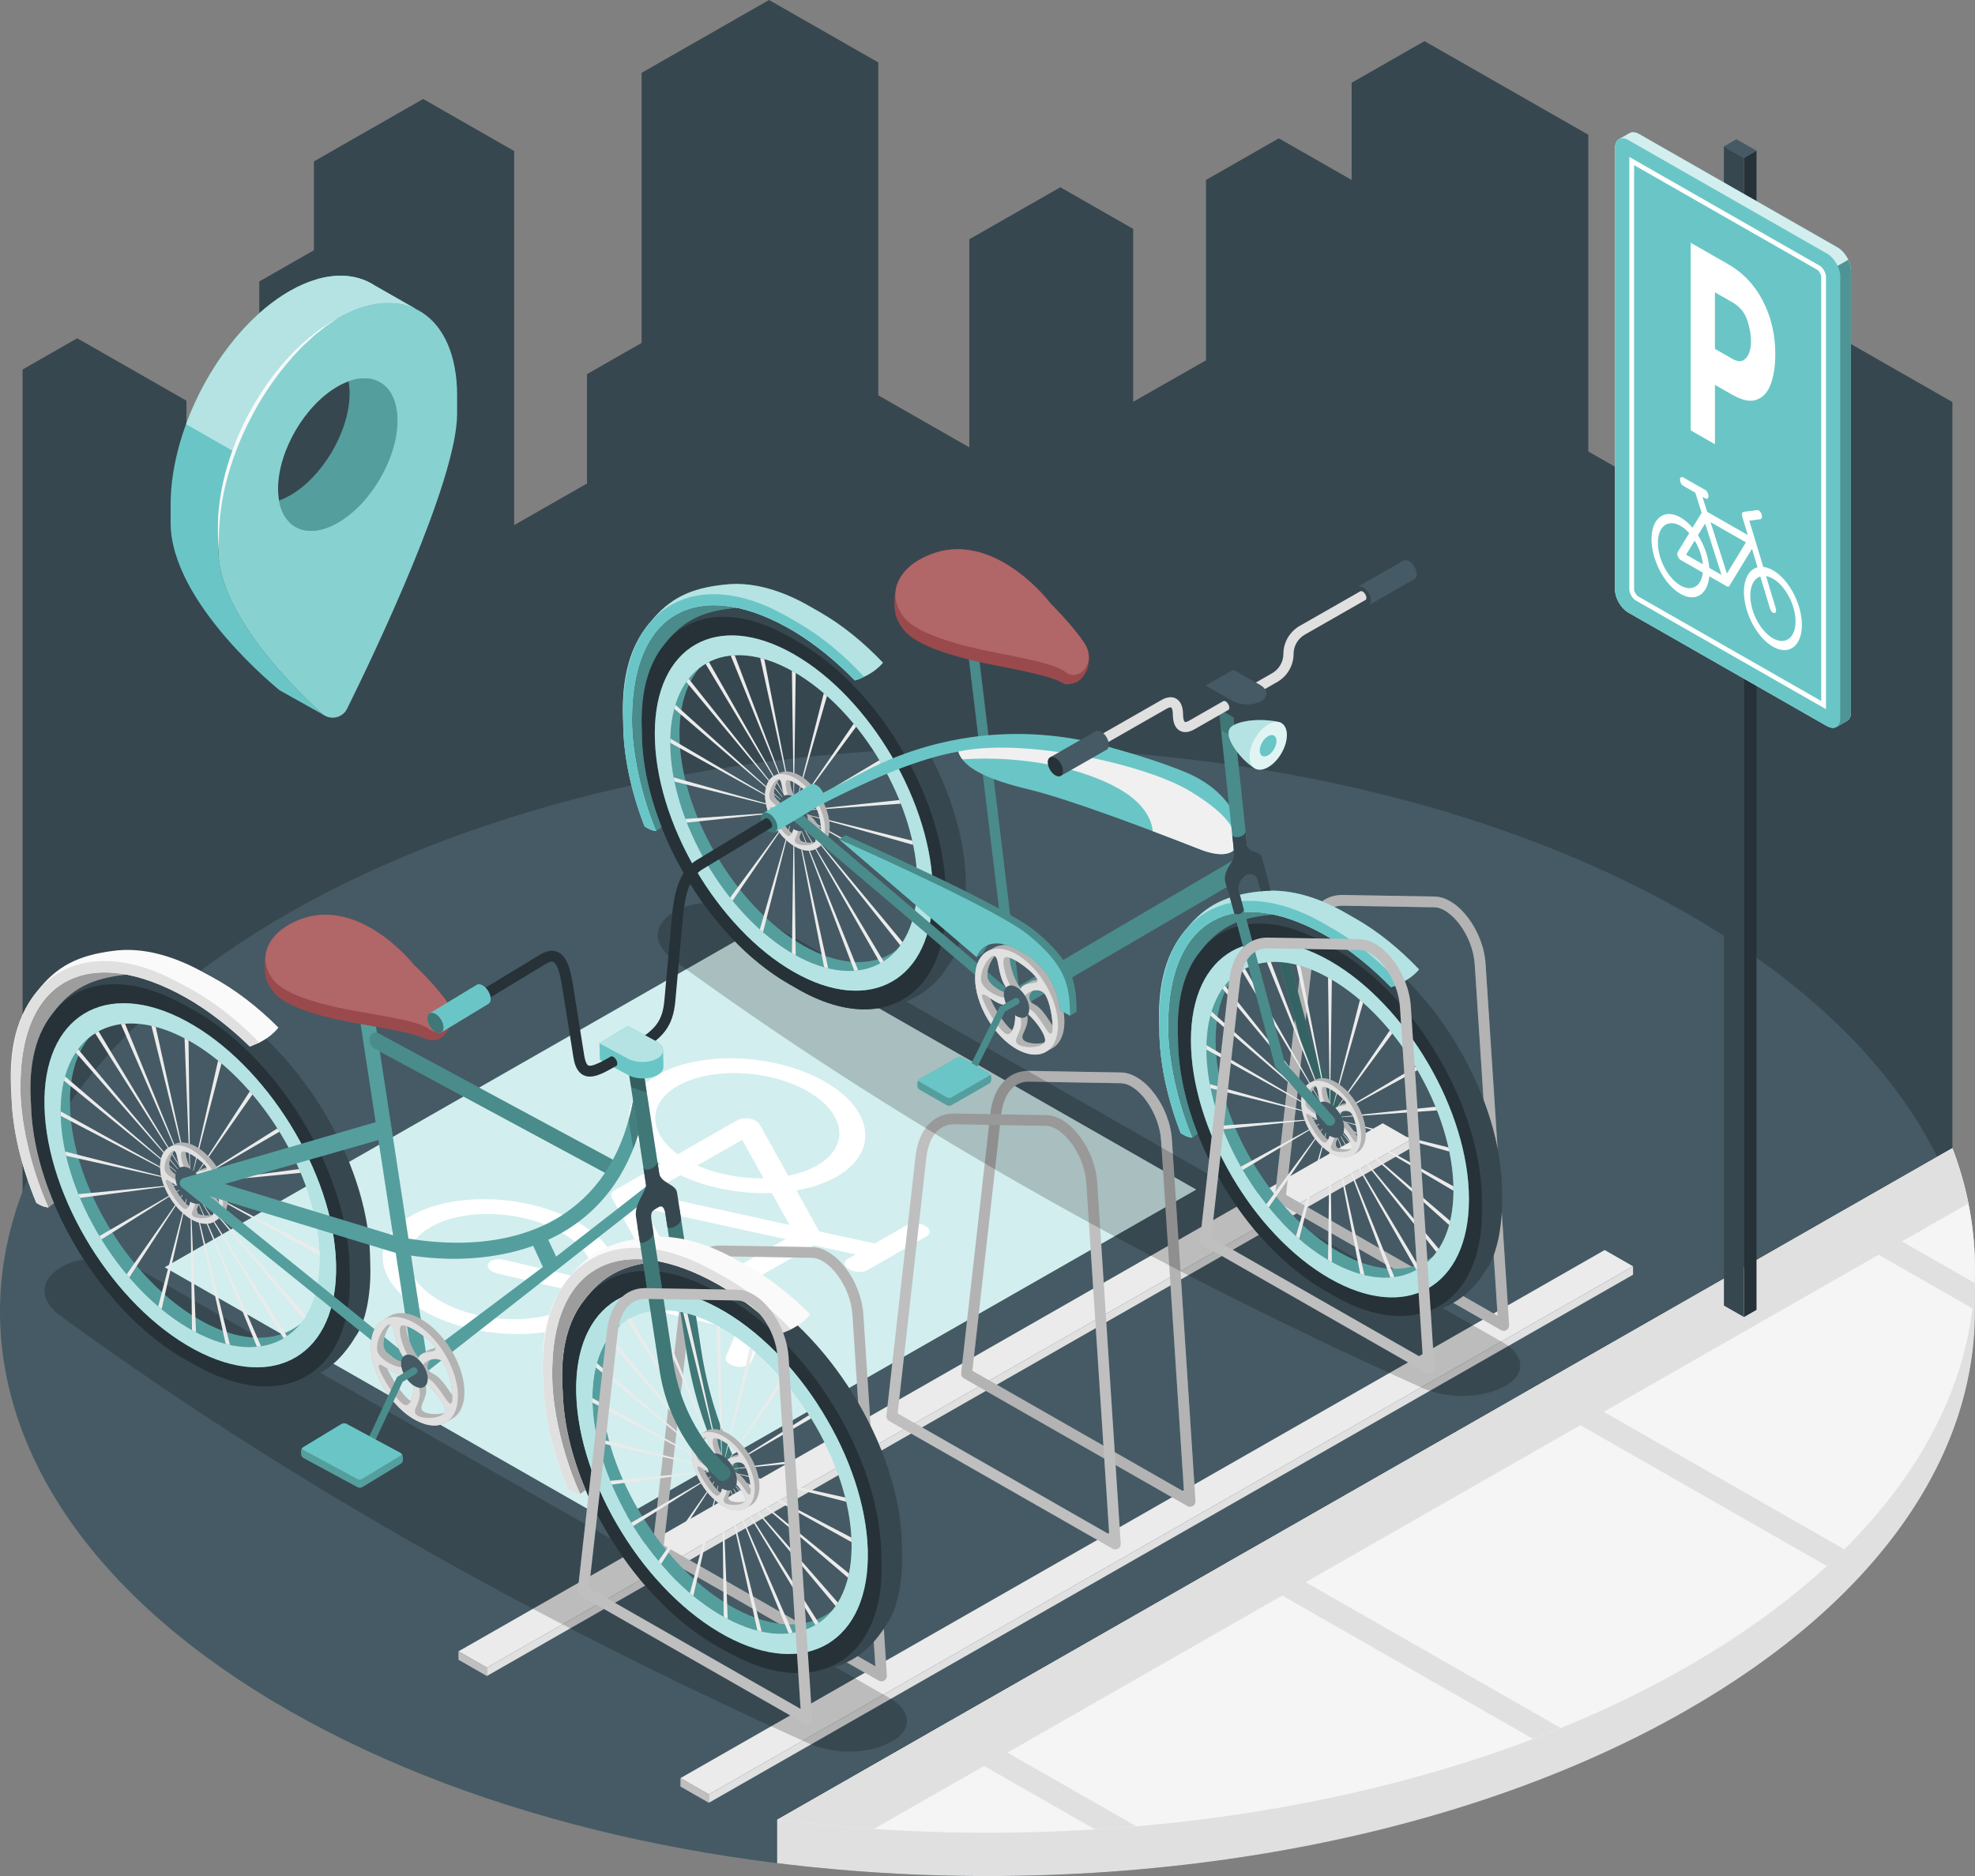 <?xml version="1.0" encoding="UTF-8"?>
<svg id="_Слой_1" data-name="Слой 1" xmlns="http://www.w3.org/2000/svg" viewBox="0 0 578.934 550.001">
  <rect x="0" y="0" width="578.934" height="550.001" fill="#808080" stroke="none"/>
  <defs>
    <style>
      .cls-1 {
        fill: #f0f0f0;
      }

      .cls-2, .cls-3, .cls-4, .cls-5, .cls-6 {
        fill: #fff;
      }

      .cls-3 {
        opacity: .8;
      }

      .cls-3, .cls-4, .cls-7, .cls-8, .cls-5, .cls-9, .cls-10, .cls-11, .cls-6, .cls-12 {
        isolation: isolate;
      }

      .cls-13 {
        fill: #fafafa;
      }

      .cls-14 {
        fill: #37474f;
      }

      .cls-15 {
        fill: #f5f5f5;
      }

      .cls-16 {
        fill: #455a64;
      }

      .cls-17 {
        fill: #9a4a4d;
      }

      .cls-18 {
        fill: #e0e0e0;
      }

      .cls-4, .cls-11 {
        opacity: .5;
      }

      .cls-7, .cls-19 {
        opacity: .3;
      }

      .cls-8, .cls-6 {
        opacity: .2;
      }

      .cls-5 {
        opacity: .7;
      }

      .cls-20 {
        fill: #ebebeb;
      }

      .cls-9 {
        opacity: .15;
      }

      .cls-10 {
        opacity: .4;
      }

      .cls-21 {
        fill: #6ac6c6;
      }

      .cls-22 {
        fill: #b16668;
      }

      .cls-23 {
        fill: #263238;
      }

      .cls-12 {
        opacity: .25;
      }
    </style>
  </defs>
  <path class="cls-14" d="M572.31,375.842V117.867l-42.683-24.4-32.019,18.299v63.3s-16.011-9.151-16.011-9.151v-24.4l-16.01-9.149V39.507l-48.031-27.45-21.347,12.2v28.502l-21.347-12.2-21.347,12.2v52.87l-21.348,12.168v-50.697l-21.346-12.2-26.685,15.25v60.999l-26.683-15.25V18.3L225.432,0l-37.357,21.351V100.534l-16.01,9.15v32.064l-21.348,12.2V44.272l-26.682-15.25-32.021,18.3v26.046l-16.012,9.151v70.368l-21.346,12.2v-47.615l-32.02-18.299-16.01,9.15V375.842s565.684,0,565.684,0Z"/>
  <g>
    <path class="cls-16" d="M84.78,267.593c-113.043,64.605-113.039,169.35,.006,233.953,113.045,64.605,296.326,64.605,409.368,0,113.043-64.605,113.039-169.349-.006-233.953-113.046-64.605-296.325-64.605-409.368,0Z"/>
    <path class="cls-21" d="M350.633,348.752l-171.091,97.78L48.302,371.527l171.091-97.78,131.24,75.005Z"/>
    <path class="cls-5" d="M350.633,348.752l-171.091,97.78L48.302,371.527l171.091-97.78,131.24,75.005Z"/>
    <path class="cls-2" d="M172.936,386.286c2.64-1.51,4.645-3.26,6.041-5.159l37.156,8.728-3.349,7.902c-.474,1.117,.8,2.378,2.846,2.812,2.046,.435,4.087-.117,4.562-1.237l4.177-9.854c.461-1.089-.736-2.318-2.71-2.782l-14.799-3.476,31.724-18.13,12.218,2.668-2.291,1.309c-1.374,.785-1.203,2.157,.385,3.064,1.588,.908,3.988,1.006,5.362,.22l17.332-9.905c1.375-.785,1.202-2.158-.385-3.064-1.588-.908-3.987-1.007-5.362-.22l-9.438,5.393-16.253-3.548-6.697-12.013c4.38-.772,8.413-2.103,11.764-4.019,12.493-7.141,10.921-19.657-3.505-27.901-14.426-8.244-36.326-9.143-48.82-2.003-11.652,6.659-11.064,17.993,.772,26.178l-13.611,7.779c-.009,.005-.019,.01-.027,.015-.307,.176-.538,.386-.694,.615-.008,.014-.022,.026-.03,.04-.034,.052-.056,.106-.081,.161-.014,.032-.034,.062-.045,.094-.016,.044-.024,.089-.034,.134-.011,.044-.026,.088-.032,.133-.005,.038-.001,.076-.002,.114-.003,.054-.008,.107-.001,.162,.003,.033,.013,.066,.019,.099,.011,.06,.02,.121,.04,.182,.01,.031,.027,.063,.039,.093,.024,.059,.044,.117,.076,.176,.002,.005,.006,.008,.008,.013,.001,.003,.003,.005,.004,.008l16.472,29.548-14.811-3.48c1.753-6.297-2.192-13.416-11.523-18.749-14.426-8.244-36.327-9.143-48.82-2.003-12.494,7.14-10.921,19.657,3.506,27.901,14.426,8.244,36.325,9.143,48.819,2.003h-.002Zm25.707-67.929c9.748-5.571,26.836-4.87,38.092,1.563,11.257,6.433,12.483,16.199,2.736,21.771-2.421,1.383-5.295,2.379-8.419,2.997l-8.386-15.044c-.428-.769-1.523-1.407-2.865-1.668-1.343-.261-2.723-.106-3.619,.405l-17.501,10.002c-8.686-6.351-8.943-14.937-.039-20.025h.001Zm5.787,23.309l13.117-7.496,6.281,11.267c-6.573,.127-13.529-1.15-19.398-3.772h0Zm-5.017,2.868c8.014,3.785,17.751,5.556,26.817,5.215l5.217,9.358-6.083-1.328-35.507-7.783,9.556-5.462Zm-10.751,9.627l34.583,7.579h.007l7.004,1.537-27.69,15.825-13.904-24.943v.002Zm-62.303,5.505c9.749-5.57,26.836-4.869,38.093,1.564,7.054,4.031,10.168,9.371,9.11,14.169l-25.796-6.059c-1.457-.342-2.945-.177-3.871,.353-.363,.207-.638,.47-.792,.78-.55,1.102,.647,2.38,2.674,2.857l25.805,6.061c-1.068,1.322-2.529,2.543-4.396,3.611-9.749,5.572-26.837,4.87-38.094-1.562-11.256-6.433-12.483-16.199-2.734-21.771v-.003Z"/>
    <path class="cls-18" d="M227.805,533.512v12.707c93.015,11.546,194.046-3.346,266.35-44.671,56.52-32.304,84.772-74.641,84.767-116.977v-12.745c-.006-11.809-2.21-23.619-6.614-35.209l-344.503,196.895Z"/>
    <path class="cls-15" d="M577.008,352.812c-1.098-5.435-2.665-10.833-4.701-16.195l-344.502,196.895c9.365,1.172,18.816,2.076,28.317,2.699,84.765,5.594,173.01-10.186,238.033-47.352,65.024-37.166,92.638-87.596,82.853-136.047Z"/>
    <path class="cls-18" d="M540.996,354.512l-6.848,3.913,44.04,25.17c.079-.635,.146-1.271,.212-1.906,.06-.581,.132-1.16,.182-1.74,.108-1.271,.184-2.545,.241-3.818l-37.827-21.618h0Z"/>
    <path class="cls-18" d="M453.594,404.466l-6.848,3.913,88.749,50.722c.567-.522,1.12-1.046,1.676-1.57,.603-.569,1.201-1.139,1.792-1.711,.555-.539,1.115-1.076,1.658-1.617l-87.027-49.737Z"/>
    <path class="cls-18" d="M359.344,458.332l90.03,51.454c2.727-1.036,5.428-2.101,8.107-3.195l-91.289-52.172-6.848,3.913Z"/>
    <path class="cls-18" d="M320.975,536.309c4.047-.252,8.086-.555,12.115-.904l-54.3-31.034-6.848,3.914,49.033,28.022v.002Z"/>
    <path class="cls-18" d="M577.008,352.812l-320.886,183.399c-9.501-.623-18.952-1.527-28.317-2.699l344.502-196.895c2.036,5.362,3.603,10.76,4.701,16.195Z"/>
  </g>
  <path class="cls-20" d="M199.467,521.288l8.32,4.77,270.913-154.817-8.32-4.769-270.913,154.816Z"/>
  <path class="cls-18" d="M199.467,521.288l8.32,4.77v2.466l-8.32-4.77v-2.466Z"/>
  <path class="cls-9" d="M199.467,521.288l8.32,4.77v2.466l-8.32-4.77v-2.466Z"/>
  <path class="cls-18" d="M478.7,371.241v2.466l-270.913,154.817v-2.466l270.913-154.817Z"/>
  <path class="cls-20" d="M134.4,484.121l8.32,4.77,270.913-154.818-8.319-4.768L134.4,484.121Z"/>
  <path class="cls-18" d="M134.4,484.121l8.32,4.77v2.466l-8.32-4.77v-2.466Z"/>
  <path class="cls-9" d="M134.4,484.121l8.32,4.77v2.466l-8.32-4.77v-2.466Z"/>
  <path class="cls-18" d="M413.633,334.073v2.467L142.72,491.357v-2.466l270.913-154.818Z"/>
  <path class="cls-18" d="M348.84,441.735c-.275,0-.549-.071-.795-.212l-65.508-37.438c-.548-.313-.857-.918-.788-1.541l8.541-76.007c.885-7.87,5.287-12.681,11.389-12.586l26.929,.466c6.891,.12,14.284,9.893,14.926,19.734l6.897,105.905c.037,.581-.251,1.135-.749,1.442-.258,.158-.549,.237-.842,.237Zm-63.808-39.867l62.026,35.448-6.706-102.964c-.526-8.065-6.592-16.692-11.8-16.782l-26.928-.467c-.046,0-.092-.001-.136-.001-4.343,0-7.34,3.645-8.03,9.782l-8.426,74.984Z"/>
  <path class="cls-8" d="M348.84,441.735c-.275,0-.549-.071-.795-.212l-65.508-37.438c-.548-.313-.857-.918-.788-1.541l8.541-76.007c.885-7.87,5.287-12.681,11.389-12.586l26.929,.466c6.891,.12,14.284,9.893,14.926,19.734l6.897,105.905c.037,.581-.251,1.135-.749,1.442-.258,.158-.549,.237-.842,.237Zm-63.808-39.867l62.026,35.448-6.706-102.964c-.526-8.065-6.592-16.692-11.8-16.782l-26.928-.467c-.046,0-.092-.001-.136-.001-4.343,0-7.34,3.645-8.03,9.782l-8.426,74.984Z"/>
  <path class="cls-18" d="M326.927,454.235c-.275,0-.549-.071-.797-.213l-65.507-37.437c-.548-.313-.858-.917-.788-1.54l8.54-76.007c.875-7.785,5.155-12.589,11.191-12.589,.067,0,.132,0,.199,.002l26.93,.467c6.891,.12,14.283,9.894,14.924,19.734l6.898,105.903c.037,.582-.251,1.135-.751,1.443-.258,.157-.549,.237-.841,.237h.002Zm-63.808-39.867l62.025,35.448-6.706-102.963c-.572-8.782-7.074-16.701-11.798-16.783l-26.929-.466c-.046,0-.092-.001-.136-.001-4.343,0-7.34,3.644-8.03,9.781l-8.426,74.984Z"/>
  <path class="cls-9" d="M326.927,454.235c-.275,0-.549-.071-.797-.213l-65.507-37.437c-.548-.313-.858-.917-.788-1.54l8.54-76.007c.875-7.785,5.155-12.589,11.191-12.589,.067,0,.132,0,.199,.002l26.93,.467c6.891,.12,14.283,9.894,14.924,19.734l6.898,105.903c.037,.582-.251,1.135-.751,1.443-.258,.157-.549,.237-.841,.237h.002Zm-63.808-39.867l62.025,35.448-6.706-102.963c-.572-8.782-7.074-16.701-11.798-16.783l-26.929-.466c-.046,0-.092-.001-.136-.001-4.343,0-7.34,3.644-8.03,9.781l-8.426,74.984Z"/>
  <path class="cls-8" d="M417.423,407.127c-83.823-37.685-156.879-79.564-220.425-125.973-6.555-5.395-4.829-10.749,1.017-14.091,5.845-3.34,15.635-3.162,21.866,.399l220.865,126.225c6.231,3.562,6.544,9.157,.698,12.497-5.844,3.34-15.096,4.397-24.02,.944h-.001Z"/>
  <path class="cls-8" d="M237.649,511.375c-83.823-37.685-156.879-79.564-220.424-125.974-6.555-5.394-4.829-10.749,1.015-14.09,5.845-3.341,15.635-3.162,21.866,.399l220.865,126.225c6.231,3.561,6.544,9.156,.698,12.497-5.844,3.34-15.096,4.397-24.02,.944h0Z"/>
  <path class="cls-18" d="M440.779,390.16c-.275,0-.549-.071-.797-.213l-65.507-37.437c-.548-.312-.858-.917-.789-1.54l8.54-76.009c.875-7.784,5.156-12.588,11.192-12.588,.067,0,.132,0,.199,.001l26.928,.467c6.891,.119,14.283,9.894,14.925,19.733l6.898,105.905c.037,.582-.25,1.135-.749,1.443-.257,.157-.549,.237-.841,.237h0Zm-63.808-39.866l62.025,35.448-6.706-102.964c-.572-8.782-7.075-16.7-11.798-16.782l-26.928-.466c-.046,0-.09,0-.136,0-4.343,0-7.342,3.644-8.031,9.782l-8.425,74.983h0Z"/>
  <path class="cls-8" d="M440.779,390.16c-.275,0-.549-.071-.797-.213l-65.507-37.437c-.548-.312-.858-.917-.789-1.54l8.54-76.009c.875-7.784,5.156-12.588,11.192-12.588,.067,0,.132,0,.199,.001l26.928,.467c6.891,.119,14.283,9.894,14.925,19.733l6.898,105.905c.037,.582-.25,1.135-.749,1.443-.257,.157-.549,.237-.841,.237h0Zm-63.808-39.866l62.025,35.448-6.706-102.964c-.572-8.782-7.075-16.7-11.798-16.782l-26.928-.466c-.046,0-.09,0-.136,0-4.343,0-7.342,3.644-8.031,9.782l-8.425,74.983h0Z"/>
  <path class="cls-14" d="M239.956,185.517l-2.752-1.58c-6.772-3.87-13.177-5.736-18.88-5.816l.009-.008c-.169,0-.335,.01-.504,.012-1.004,.005-1.989,.054-2.946,.17-8.976,.942-14.646,3.603-19.903,10.296-6.025,7.103-7.277,16.704-6.838,25.883,0,27.259,19.323,60.401,43.172,74.021l2.752,1.58c6.776,3.87,13.175,5.736,18.881,5.817l-.009,.011c11.004-.023,19.975-4.228,25.416-13.397,2.836-3.57,4.773-11.459,4.773-19.82v-3.149c0-27.259-19.322-60.4-43.171-74.02Zm-7.266,99.417c-22.501-12.863-40.744-44.137-40.744-69.853s18.242-36.151,40.744-23.288c22.501,12.864,40.744,44.138,40.744,69.852s-18.243,36.151-40.744,23.289Z"/>
  <path class="cls-23" d="M234.066,188.231l-2.752-1.58c-11.795-6.74-22.483-7.441-30.28-3.129-10.86,6.052-13.313,19.577-12.892,30.951,0,27.259,19.323,60.401,43.172,74.021l2.752,1.579c6.929,3.959,13.47,5.834,19.272,5.834,4.023,.011,8.047-.953,11.506-2.992,7.667-4.53,12.393-14.034,12.393-27.515v-3.149c0-27.26-19.332-60.401-43.171-74.02Zm-1.376,96.702c-22.5-12.864-40.744-44.138-40.744-69.853s18.242-36.151,40.744-23.288c22.502,12.863,40.744,44.137,40.744,69.852s-18.242,36.151-40.744,23.289Z"/>
  <path class="cls-21" d="M262.992,278.336c-6.442,7.59-17.608,8.671-30.302,1.423-20.005-11.428-36.22-39.229-36.22-62.097,0-10.216,3.244-17.717,8.615-21.876-3.745,4.38-5.918,10.921-5.918,19.295,0,22.858,16.216,50.657,36.22,62.097,11.055,6.322,20.963,6.31,27.605,1.158Z"/>
  <path class="cls-8" d="M262.992,278.336c-6.442,7.59-17.608,8.671-30.302,1.423-20.005-11.428-36.22-39.229-36.22-62.097,0-10.216,3.244-17.717,8.615-21.876-3.745,4.38-5.918,10.921-5.918,19.295,0,22.858,16.216,50.657,36.22,62.097,11.055,6.322,20.963,6.31,27.605,1.158Z"/>
  <path class="cls-21" d="M232.687,191.793c-22.501-12.861-40.742-2.435-40.742,23.284s18.241,56.995,40.742,69.854c22.502,12.86,40.743,2.436,40.743-23.283s-18.241-56.995-40.743-69.855Zm0,87.964c-20-11.431-36.214-39.23-36.214-62.093s16.214-32.128,36.216-20.697c20,11.431,36.216,39.23,36.214,62.091,0,22.862-16.214,32.128-36.216,20.697v.002Z"/>
  <path class="cls-4" d="M232.687,191.793c-22.501-12.861-40.742-2.435-40.742,23.284s18.241,56.995,40.742,69.854c22.502,12.86,40.743,2.436,40.743-23.283s-18.241-56.995-40.743-69.855Zm0,87.964c-20-11.431-36.214-39.23-36.214-62.093s16.214-32.128,36.216-20.697c20,11.431,36.216,39.23,36.214,62.091,0,22.862-16.214,32.128-36.216,20.697v.002Z"/>
  <path class="cls-20" d="M267.68,247.686c-.082-.404-.172-.808-.264-1.213l-34.729-8.64,31.37-2.219c-.141-.356-.276-.714-.421-1.07l-30.949,3.289,25.654-14.023c-.185-.319-.378-.632-.567-.948l-25.087,14.971,18.269-24.766c-.242-.299-.483-.599-.727-.894l-17.542,25.66,9.725-33.786c-.309-.275-.62-.552-.932-.819l-8.79,34.605,.557-40.529c-.186-.11-.37-.228-.557-.335-.187-.106-.37-.199-.557-.303l.557,41.167-8.653-44.611c-.405-.118-.806-.222-1.206-.321l9.859,44.932-17.327-45.727c-.39,.021-.774,.057-1.156,.099l18.483,45.628-24.877-43.753c-.331,.168-.656,.343-.976,.532l25.853,43.221-30.816-38.824c-.233,.298-.457,.611-.677,.927l31.493,37.897-34.691-31.186c-.12,.386-.236,.776-.341,1.177l35.032,30.009-36.19-21.316c-.01,.384-.026,.76-.026,1.151,0,.036,.002,.073,.002,.108l36.214,20.057-35.209-9.908c.075,.401,.151,.803,.235,1.205l34.974,8.703-31.769,2.256c.134,.358,.279,.715,.418,1.071l31.351-3.327-26.107,14.285c.182,.32,.36,.643,.545,.962l25.56-15.244-18.67,25.333c.239,.302,.485,.596,.727,.894l17.943-26.227-9.955,34.639c.309,.278,.617,.56,.93,.832l9.025-35.471-.558,41.59c.186,.109,.37,.228,.556,.334,.188,.106,.371,.199,.558,.303l-.558-42.227,8.887,45.743c.404,.115,.804,.212,1.202,.307l-10.089-46.05,17.728,46.753c.387-.028,.774-.057,1.152-.106l-18.88-46.647,25.351,44.568c.324-.178,.64-.371,.953-.57l-26.304-43.998,31.226,39.334c.226-.309,.449-.621,.662-.948l-31.888-38.387,34.935,31.403c.109-.394,.209-.799,.305-1.206l-35.24-30.196,36.212,21.332c0-.035,.003-.069,.003-.105,0-.391-.016-.786-.026-1.181l-36.189-20.046,34.993,9.854v-.004Z"/>
  <path class="cls-18" d="M234.415,227.357c-2.495-1.427-4.737-1.514-6.337-.522-.331,.208-.733,.387-1.158,.638-.118,.064-.228,.141-.34,.217-.02,.014-.04,.023-.059,.038-.008,.005-.014,.012-.021,.017-.151,.108-.294,.225-.431,.352-.031,.028-.062,.058-.091,.088-.121,.119-.237,.245-.347,.381-.041,.05-.079,.102-.118,.155-.095,.127-.186,.258-.271,.398-.045,.076-.087,.156-.13,.236-.071,.131-.14,.261-.202,.402-.047,.105-.086,.216-.128,.326-.049,.13-.1,.259-.142,.395-.042,.137-.075,.284-.111,.428-.031,.126-.065,.247-.09,.377-.034,.181-.058,.374-.081,.567-.014,.108-.032,.21-.044,.321-.028,.311-.044,.632-.044,.966,0,5.545,3.936,12.288,8.787,15.065,.304,.173,.604,.326,.899,.46,.176,.081,.349,.141,.523,.208,.118,.045,.239,.101,.356,.14,.121,.04,.236,.065,.355,.099,.167,.048,.336,.101,.499,.136,.066,.013,.129,.018,.194,.029,.213,.038,.424,.074,.63,.092h.044c1.088,.08,2.056-.154,2.863-.664,.426-.248,.805-.43,1.287-.715,1.544-.921,2.495-2.847,2.495-5.567,0-5.545-3.936-12.288-8.787-15.065v.002Zm-2.509,16.713c-1.506-1.164-3.617-4.682-4.448-6.646,.458,.303,.981,.645,1.536,.93,2.285,1.17,2.229-.414,3.158,.685,.891,1.044,.754,3.798,.025,5.191-.088-.039-.178-.088-.269-.16h-.002Zm4.456-10.305c-.141,.05-.266,.106-.375,.167-.245,.137-1.237,.697-1.348,.759-.335,.188-.538,.425-.673,.664-1.131-1.14-2.443-4.785-2.34-6.5,1.969,.666,5.24,3.372,5.745,4.417,.046,.094,.073,.174,.094,.249-.349,.046-.731,.112-1.103,.244Zm-6.669-1.149c.738,2.628,1.849,3.031,1.921,3.889-1.729-.276-4.537-1.94-4.725-3.59-.18-1.539,.666-3.373,1.519-4.411,.732,.317,.683,1.96,1.285,4.112Zm4.967,13.787c-.915-.829,.101-1.635,.57-3.347,.291-1.061,.131-1.881-.023-2.492,1.798,1.404,4.497,5.095,3.801,6.189-.024,.039-.059,.072-.089,.109-1.509,.393-3.618,.129-4.258-.458h-.001Zm4.29-5.717c-1.91-2.526-2.667-1.655-3.129-3.005-.224-.653,.077-1.309,.62-1.812,1.023-.302,2.168-.13,2.768,.92,.932,1.64,1.45,4.629,1.496,6.486-.458-.674-1.027-1.636-1.755-2.589Z"/>
  <path class="cls-8" d="M234.415,227.357c-2.495-1.427-4.737-1.514-6.337-.522-.331,.208-.733,.387-1.158,.638-.118,.064-.228,.141-.34,.217-.02,.014-.04,.023-.059,.038-.008,.005-.014,.012-.021,.017-.151,.108-.294,.225-.431,.352-.031,.028-.062,.058-.091,.088-.121,.119-.237,.245-.347,.381-.041,.05-.079,.102-.118,.155-.095,.127-.186,.258-.271,.398-.045,.076-.087,.156-.13,.236-.071,.131-.14,.261-.202,.402-.047,.105-.086,.216-.128,.326-.049,.13-.1,.259-.142,.395-.042,.137-.075,.284-.111,.428-.031,.126-.065,.247-.09,.377-.034,.181-.058,.374-.081,.567-.014,.108-.032,.21-.044,.321-.028,.311-.044,.632-.044,.966,0,5.545,3.936,12.288,8.787,15.065,.304,.173,.604,.326,.899,.46,.176,.081,.349,.141,.523,.208,.118,.045,.239,.101,.356,.14,.121,.04,.236,.065,.355,.099,.167,.048,.336,.101,.499,.136,.066,.013,.129,.018,.194,.029,.213,.038,.424,.074,.63,.092h.044c1.088,.08,2.056-.154,2.863-.664,.426-.248,.805-.43,1.287-.715,1.544-.921,2.495-2.847,2.495-5.567,0-5.545-3.936-12.288-8.787-15.065v.002Zm-2.509,16.713c-1.506-1.164-3.617-4.682-4.448-6.646,.458,.303,.981,.645,1.536,.93,2.285,1.17,2.229-.414,3.158,.685,.891,1.044,.754,3.798,.025,5.191-.088-.039-.178-.088-.269-.16h-.002Zm4.456-10.305c-.141,.05-.266,.106-.375,.167-.245,.137-1.237,.697-1.348,.759-.335,.188-.538,.425-.673,.664-1.131-1.14-2.443-4.785-2.34-6.5,1.969,.666,5.24,3.372,5.745,4.417,.046,.094,.073,.174,.094,.249-.349,.046-.731,.112-1.103,.244Zm-6.669-1.149c.738,2.628,1.849,3.031,1.921,3.889-1.729-.276-4.537-1.94-4.725-3.59-.18-1.539,.666-3.373,1.519-4.411,.732,.317,.683,1.96,1.285,4.112Zm4.967,13.787c-.915-.829,.101-1.635,.57-3.347,.291-1.061,.131-1.881-.023-2.492,1.798,1.404,4.497,5.095,3.801,6.189-.024,.039-.059,.072-.089,.109-1.509,.393-3.618,.129-4.258-.458h-.001Zm4.29-5.717c-1.91-2.526-2.667-1.655-3.129-3.005-.224-.653,.077-1.309,.62-1.812,1.023-.302,2.168-.13,2.768,.92,.932,1.64,1.45,4.629,1.496,6.486-.458-.674-1.027-1.636-1.755-2.589Z"/>
  <path class="cls-18" d="M233.059,228.113c-4.852-2.769-8.788-.522-8.788,5.023s3.936,12.288,8.788,15.064c4.851,2.769,8.781,.522,8.781-5.023s-3.929-12.288-8.781-15.064Zm-2.177,.592c1.737,.022,5.912,3.376,6.488,4.568,.576,1.198-.952,.756-2.351,1.248-1.78,.621-.937,2.327-1.983,1.898-1.528-.628-3.884-7.742-2.154-7.714Zm-2.617-.264c.895,.151,.786,1.885,1.428,4.175,.814,2.904,2.091,3.09,1.91,4.175-.267,1.591-5.797-.786-6.063-3.126-.267-2.334,1.831-5.381,2.725-5.224Zm2.293,16.377c-1.897-1.463-4.78-6.701-4.801-7.799-.021-1.099,1.442,.414,3.237,1.335,2.285,1.17,2.229-.414,3.158,.685,1.369,1.606,.31,7.25-1.593,5.781v-.002Zm8.448,1.934c-.908,1.428-4.78,1.235-5.695,.407-.908-.835,.108-1.635,.576-3.354,.591-2.177-.715-3.347,.043-3.753,1.103-.593,5.984,5.273,5.075,6.701h0Zm-1.399-5.318c-1.911-2.519-2.668-1.655-3.129-3.004-.685-1.97,3.388-3.989,4.729-1.642,1.334,2.348,1.824,7.473,1.283,8.058-.54,.585-1.377-1.427-2.883-3.412Z"/>
  <path class="cls-16" d="M232.687,243.112c2.295,1.311,4.155,.248,4.155-2.374s-1.861-5.811-4.155-7.123c-2.295-1.311-4.154-.248-4.154,2.374s1.859,5.811,4.154,7.123Z"/>
  <path class="cls-21" d="M255.33,193.979l-1.928,1.659c-4.233-3.994-8.754-7.436-13.446-10.119l-2.756-1.578c-6.773-3.878-13.177-5.741-18.878-5.822l.008-.009c-.171,0-.333,.009-.504,.019-1,0-1.99,.053-2.945,.169-8.972,.936-14.645,3.602-19.905,10.298-6.025,7.099-7.276,16.709-6.835,25.88,0,8.997,2.107,18.642,5.791,28.012l-1.602,1.141s-7.864-16.173-8.863-34.164c-1-18,8.484-32.283,27.578-35.795,19.093-3.522,44.285,20.309,44.285,20.309Z"/>
  <path class="cls-7" d="M255.33,193.979l-1.928,1.659c-4.233-3.994-8.754-7.436-13.446-10.119l-2.756-1.578c-6.773-3.878-13.177-5.741-18.878-5.822l.008-.009c-.171,0-.333,.009-.504,.019-1,0-1.99,.053-2.945,.169-8.972,.936-14.645,3.602-19.905,10.298-6.025,7.099-7.276,16.709-6.835,25.88,0,8.997,2.107,18.642,5.791,28.012l-1.602,1.141s-7.864-16.173-8.863-34.164c-1-18,8.484-32.283,27.578-35.795,19.093-3.522,44.285,20.309,44.285,20.309Z"/>
  <path class="cls-21" d="M258.815,194.292c-1.432,1.721-3.405,3.112-5.521,4.119-.053,.036-.108,.062-.162,.08-.792,.375-1.594,.687-2.405,.945-.045,.009-.1,.027-.153,.036-5.242-5.429-11.7-10.689-17.626-14.256-26.2-15.727-47.582-7.836-47.698,25.596-.036,10.084,2.891,22.913,7.078,32.818-1.315-.143-2.359-.668-3.385-1.373-3.981-10.27-6.27-20.818-6.27-30.669-.502-10.343,.964-21.152,7.864-29.082,5.764-7.195,12.024-10.083,21.85-11.109,1.062-.134,2.152-.187,3.27-.196,.188,0,.368-.008,.559-.008l-.009,.008c6.341,.089,13.455,2.158,20.976,6.464l3.063,1.747c6.584,3.763,12.862,8.871,18.572,14.88h-.003Z"/>
  <path class="cls-4" d="M258.815,194.292c-1.432,1.721-3.405,3.112-5.521,4.119-.053,.036-.108,.062-.162,.08-.792,.375-1.594,.687-2.405,.945-.045,.009-.1,.027-.153,.036-5.242-5.429-11.7-10.689-17.626-14.256-26.2-15.727-47.582-7.836-47.698,25.596-.036,10.084,2.891,22.913,7.078,32.818-1.315-.143-2.359-.668-3.385-1.373-3.981-10.27-6.27-20.818-6.27-30.669-.502-10.343,.964-21.152,7.864-29.082,5.764-7.195,12.024-10.083,21.85-11.109,1.062-.134,2.152-.187,3.27-.196,.188,0,.368-.008,.559-.008l-.009,.008c6.341,.089,13.455,2.158,20.976,6.464l3.063,1.747c6.584,3.763,12.862,8.871,18.572,14.88h-.003Z"/>
  <path class="cls-21" d="M253.294,198.411v.008c-.053,.027-.107,.054-.162,.071-1.152,.562-1.234,.668-2.405,.945-.045,.009-.099,.027-.153,.036-5.242-5.429-11.7-10.69-17.626-14.256-26.2-15.727-47.582-7.836-47.698,25.596-.036,10.083,2.891,22.913,7.078,32.818-1.315-.143-2.359-.668-3.385-1.373-3.981-10.27-6.27-20.818-6.27-30.669-.465-12.638,2.261-27.659,14.32-34.387,8.665-4.787,20.544-4.012,33.649,3.478l3.053,1.756c6.98,3.985,13.601,9.486,19.599,15.977Z"/>
  <path class="cls-21" d="M369.808,251.416c-.494-.654-1.432-.786-2.092-.297l-3.82,2.833-.689-2.748-65.845,38.654s-1.219,.651-1.296,.719l-63.197-53.691c-.627-.532-1.572-.462-2.109,.16-.538,.619-.465,1.554,.162,2.087l65.512,55.656c.169,.14,.342,.254,.511,.352,.467,.266,.908,.373,1.318,.373,.703,0,1.305-.318,1.776-.68l64.624-37.75,4.848-3.594c.661-.49,.796-1.418,.3-2.073h-.003Z"/>
  <path class="cls-7" d="M369.808,251.416c-.494-.654-1.432-.786-2.092-.297l-3.82,2.833-.689-2.748-65.845,38.654s-1.219,.651-1.296,.719l-63.197-53.691c-.627-.532-1.572-.462-2.109,.16-.538,.619-.465,1.554,.162,2.087l65.512,55.656c.169,.14,.342,.254,.511,.352,.467,.266,.908,.373,1.318,.373,.703,0,1.305-.318,1.776-.68l64.624-37.75,4.848-3.594c.661-.49,.796-1.418,.3-2.073h-.003Z"/>
  <path class="cls-21" d="M297.688,295.337c-.704,0-1.329-.492-1.467-1.201l-14.496-119.988c-.144-.742,.229-1.541,.952-1.788,.881-.299,1.794,.246,1.963,1.119l14.517,120.098c.156,.803-.375,1.578-1.186,1.734-.095,.018-.191,.026-.283,.026Z"/>
  <path class="cls-7" d="M297.688,295.337c-.704,0-1.329-.492-1.467-1.201l-14.496-119.988c-.144-.742,.229-1.541,.952-1.788,.881-.299,1.794,.246,1.963,1.119l14.517,120.098c.156,.803-.375,1.578-1.186,1.734-.095,.018-.191,.026-.283,.026Z"/>
  <path class="cls-21" d="M233,238.781c-.683-.671-.509-1.806,.345-2.247l18.32-9.456c22.926-12.563,50.041-15.313,75.064-7.614,0,0,12.189,3.277,21.212,7.106,6.943,2.946,14.213,8.788,15.407,16.994l.096,.666s1.164,9.828-11.845,4.718c-13.008-5.11-37.816-14.576-49.898-17.483-12.082-2.905-19.3-6.215-20.801-11.123-10.963,1.964-24.422,7.128-46.237,18.685-.546,.289-1.225,.187-1.663-.246Z"/>
  <path class="cls-1" d="M349.103,232.105c-12.848-7.93-48.722-15.964-68.203-11.763,.245,.8,.658,1.555,1.203,2.276,18.288-1.235,35.552,2.748,45.952,8.656,8.652,4.914,9.723,10.612,9.839,12.391,5.161,1.95,9.931,3.799,13.705,5.283,6.754,2.653,9.685,1.277,10.943-.656-.203-4.626-1.521-8.829-13.439-16.187Z"/>
  <path class="cls-18" d="M299.86,278.712c-3.449-1.973-6.55-2.092-8.764-.72-.456,.285-1.013,.535-1.6,.88-.163,.089-.316,.196-.471,.301-.027,.018-.055,.033-.082,.052-.01,.008-.019,.017-.029,.025-.208,.147-.406,.31-.595,.487-.043,.039-.085,.079-.127,.121-.168,.165-.328,.339-.48,.528-.057,.068-.11,.141-.163,.213-.131,.176-.257,.357-.374,.55-.064,.105-.122,.216-.181,.326-.098,.181-.193,.362-.279,.556-.064,.145-.12,.299-.178,.452-.068,.179-.138,.356-.196,.547-.058,.189-.104,.392-.153,.592-.042,.174-.09,.341-.124,.523-.049,.25-.081,.518-.114,.783-.019,.149-.046,.29-.059,.444-.04,.429-.061,.874-.061,1.336,0,7.669,5.444,16.996,12.154,20.836,.419,.239,.834,.452,1.242,.637,.246,.113,.484,.194,.723,.287,.164,.064,.332,.139,.494,.194,.166,.057,.327,.09,.491,.136,.232,.066,.465,.139,.691,.188,.091,.02,.177,.024,.268,.04,.294,.054,.587,.104,.871,.126,.019,.001,.039,0,.059,0,1.505,.111,2.846-.212,3.959-.917,.59-.342,1.113-.595,1.779-.989,2.134-1.273,3.45-3.938,3.45-7.699,0-7.669-5.443-16.995-12.153-20.834h.002Zm-3.469,23.113c-2.084-1.608-5.003-6.474-6.152-9.19,.633,.419,1.356,.891,2.125,1.285,3.161,1.618,3.08-.572,4.367,.947,1.233,1.445,1.042,5.253,.034,7.178-.122-.053-.246-.122-.373-.221h-.001Zm6.162-14.251c-.195,.069-.368,.147-.52,.233-.339,.189-1.709,.962-1.864,1.049-.465,.26-.744,.587-.93,.918-1.564-1.577-3.38-6.618-3.237-8.989,2.723,.921,7.247,4.663,7.946,6.108,.063,.131,.101,.242,.13,.346-.484,.064-1.011,.153-1.525,.334h0Zm-9.223-1.588c1.019,3.636,2.556,4.193,2.655,5.378-2.39-.382-6.274-2.682-6.535-4.964-.249-2.127,.92-4.665,2.1-6.101,1.012,.439,.947,2.711,1.78,5.687Zm6.868,19.068c-1.265-1.144,.14-2.259,.788-4.629,.402-1.467,.18-2.601-.034-3.446,2.487,1.94,6.221,7.046,5.259,8.559-.035,.054-.083,.1-.122,.15-2.087,.544-5.005,.18-5.889-.634h-.002Zm5.933-7.906c-2.642-3.493-3.689-2.29-4.327-4.155-.31-.905,.106-1.81,.857-2.506,1.414-.418,3-.179,3.829,1.273,1.288,2.268,2.005,6.401,2.067,8.968-.633-.933-1.421-2.259-2.426-3.58Z"/>
  <path class="cls-8" d="M299.86,278.712c-3.449-1.973-6.55-2.092-8.764-.72-.456,.285-1.013,.535-1.6,.88-.163,.089-.316,.196-.471,.301-.027,.018-.055,.033-.082,.052-.01,.008-.019,.017-.029,.025-.208,.147-.406,.31-.595,.487-.043,.039-.085,.079-.127,.121-.168,.165-.328,.339-.48,.528-.057,.068-.11,.141-.163,.213-.131,.176-.257,.357-.374,.55-.064,.105-.122,.216-.181,.326-.098,.181-.193,.362-.279,.556-.064,.145-.12,.299-.178,.452-.068,.179-.138,.356-.196,.547-.058,.189-.104,.392-.153,.592-.042,.174-.09,.341-.124,.523-.049,.25-.081,.518-.114,.783-.019,.149-.046,.29-.059,.444-.04,.429-.061,.874-.061,1.336,0,7.669,5.444,16.996,12.154,20.836,.419,.239,.834,.452,1.242,.637,.246,.113,.484,.194,.723,.287,.164,.064,.332,.139,.494,.194,.166,.057,.327,.09,.491,.136,.232,.066,.465,.139,.691,.188,.091,.02,.177,.024,.268,.04,.294,.054,.587,.104,.871,.126,.019,.001,.039,0,.059,0,1.505,.111,2.846-.212,3.959-.917,.59-.342,1.113-.595,1.779-.989,2.134-1.273,3.45-3.938,3.45-7.699,0-7.669-5.443-16.995-12.153-20.834h.002Zm-3.469,23.113c-2.084-1.608-5.003-6.474-6.152-9.19,.633,.419,1.356,.891,2.125,1.285,3.161,1.618,3.08-.572,4.367,.947,1.233,1.445,1.042,5.253,.034,7.178-.122-.053-.246-.122-.373-.221h-.001Zm6.162-14.251c-.195,.069-.368,.147-.52,.233-.339,.189-1.709,.962-1.864,1.049-.465,.26-.744,.587-.93,.918-1.564-1.577-3.38-6.618-3.237-8.989,2.723,.921,7.247,4.663,7.946,6.108,.063,.131,.101,.242,.13,.346-.484,.064-1.011,.153-1.525,.334h0Zm-9.223-1.588c1.019,3.636,2.556,4.193,2.655,5.378-2.39-.382-6.274-2.682-6.535-4.964-.249-2.127,.92-4.665,2.1-6.101,1.012,.439,.947,2.711,1.78,5.687Zm6.868,19.068c-1.265-1.144,.14-2.259,.788-4.629,.402-1.467,.18-2.601-.034-3.446,2.487,1.94,6.221,7.046,5.259,8.559-.035,.054-.083,.1-.122,.15-2.087,.544-5.005,.18-5.889-.634h-.002Zm5.933-7.906c-2.642-3.493-3.689-2.29-4.327-4.155-.31-.905,.106-1.81,.857-2.506,1.414-.418,3-.179,3.829,1.273,1.288,2.268,2.005,6.401,2.067,8.968-.633-.933-1.421-2.259-2.426-3.58Z"/>
  <path class="cls-18" d="M297.986,279.759c-6.71-3.829-12.153-.721-12.153,6.948s5.443,16.995,12.153,20.835c6.711,3.829,12.145,.721,12.145-6.948s-5.434-16.995-12.145-20.835Zm-3.01,.82c2.402,.029,8.175,4.668,8.972,6.316,.798,1.659-1.316,1.047-3.25,1.727-2.463,.859-1.297,3.217-2.741,2.625-2.114-.868-5.374-10.709-2.981-10.668Zm-3.621-.366c1.237,.208,1.087,2.605,1.975,5.774,1.126,4.017,2.891,4.273,2.641,5.773-.369,2.201-8.016-1.086-8.385-4.322-.369-3.227,2.532-7.442,3.769-7.225Zm3.17,22.65c-2.622-2.023-6.61-9.267-6.64-10.787-.03-1.519,1.994,.573,4.476,1.846,3.161,1.618,3.081-.572,4.368,.948,1.894,2.22,.428,10.027-2.204,7.993Zm11.686,2.675c-1.256,1.974-6.611,1.708-7.877,.563-1.256-1.154,.149-2.261,.797-4.639,.818-3.01-.987-4.628,.061-5.192,1.525-.819,8.275,7.294,7.019,9.268Zm-1.935-7.352c-2.641-3.485-3.689-2.29-4.327-4.155-.947-2.724,4.686-5.517,6.541-2.271,1.844,3.248,2.522,10.334,1.775,11.142-.747,.81-1.904-1.973-3.987-4.718l-.002,.002Z"/>
  <path class="cls-16" d="M297.985,297.899c2.053,1.173,3.717,.222,3.717-2.124s-1.664-5.2-3.717-6.372c-2.053-1.173-3.716-.222-3.716,2.124s1.664,5.199,3.716,6.372Z"/>
  <path class="cls-21" d="M285.708,313.063c-.148,0-.298-.033-.44-.101-.494-.241-.697-.833-.453-1.322l8.216-16.471,4.313-2.464c.475-.273,1.087-.111,1.362,.362,.275,.473,.112,1.076-.366,1.348l-3.789,2.165-7.948,15.933c-.174,.35-.527,.55-.895,.55Z"/>
  <g class="cls-19">
    <path d="M285.708,313.063c-.148,0-.298-.033-.44-.101-.494-.241-.697-.833-.453-1.322l8.216-16.471,4.313-2.464c.475-.273,1.087-.111,1.362,.362,.275,.473,.112,1.076-.366,1.348l-3.789,2.165-7.948,15.933c-.174,.35-.527,.55-.895,.55Z"/>
  </g>
  <path class="cls-21" d="M289.869,314.607l-7.877-4.501c-.437-.249-.975-.249-1.41,0l-10.972,6.27c-.436,.25-.705,.711-.705,1.21v.697c0,.5,.269,.96,.705,1.209l7.892,4.511c.437,.249,.976,.249,1.413,0l10.955-6.279c.436-.25,.705-.711,.705-1.21v-.698c0-.498-.269-.96-.706-1.209Z"/>
  <path class="cls-8" d="M289.869,314.607l-7.877-4.501c-.437-.249-.975-.249-1.41,0l-10.972,6.27c-.436,.25-.705,.711-.705,1.21v.697c0,.5,.269,.96,.705,1.209l7.892,4.511c.437,.249,.976,.249,1.413,0l10.955-6.279c.436-.25,.705-.711,.705-1.21v-.698c0-.498-.269-.96-.706-1.209Z"/>
  <path class="cls-21" d="M277.552,321.721c.405,.232,.906,.232,1.311,0l11.522-6.603c-.122-.208-.299-.387-.516-.511l-2.201-1.257-5.676-3.244c-.437-.249-.975-.249-1.41,0l-1.329,.76-9.643,5.51c-.218,.125-.394,.303-.516,.512l8.459,4.834h-.001Z"/>
  <path class="cls-21" d="M315.566,296.588c-.063-8.858-1.184-14.615-12.169-23.639-9.558-7.852-55.544-28.072-55.544-28.072l-1.904,1.17,40.319,34.53,1.903-1.17s.396-1.323,1.609-2.451c1.764-.656,4.339-.647,8.051,1.163,9.065,4.423,11.908,11.185,13.004,18.092l2.827,1.546,1.903-1.17h.001Z"/>
  <path class="cls-7" d="M315.566,296.588c-.063-8.858-1.184-14.615-12.169-23.639-9.558-7.852-55.544-28.072-55.544-28.072l-1.904,1.17,40.319,34.53,1.903-1.17s.396-1.323,1.609-2.451c1.764-.656,4.339-.647,8.051,1.163,9.065,4.423,11.908,11.185,13.004,18.092l2.827,1.546,1.903-1.17h.001Z"/>
  <path class="cls-21" d="M286.268,280.578l-40.319-34.53s45.988,20.22,55.544,28.072c10.985,9.025,12.106,14.781,12.169,23.639l-2.827-1.546c-1.096-6.908-3.939-13.668-13.004-18.092-9.455-4.614-11.563,2.457-11.563,2.457Z"/>
  <path class="cls-17" d="M318.025,188.82c-3.012-4.854-10.091-11.926-10.091-11.926,0,0-18.26-24.323-38.51-12.75-4.073,2.328-6.142,5.335-7.028,9.871-.333,1.703-.218,3.718-.148,4.352,.312,2.786,.899,3.903,2.505,6.096,2.667,3.645,10.207,6.643,19.239,8.903,.647,.163,1.297,.315,1.947,.464,3.224,.735,6.475,1.353,9.717,2.004,3.213,.644,6.43,1.295,9.599,2.133,1.298,.343,2.591,.717,3.852,1.18,.518,.189,1.031,.395,1.531,.629,.679,.318,1.153,.793,1.952,.834,.468,.025,.935-.051,1.396-.135,.423-.077,.847-.163,1.246-.323,.356-.144,.688-.347,.996-.577,1.162-.869,2.002-2.123,2.476-3.486,.835-2.405,.675-5.085-.679-7.267v-.002Z"/>
  <path class="cls-22" d="M269.424,164.144c-6.137,3.507-9.497,9.965-4.672,16.558,2.667,3.646,10.207,6.642,19.239,8.904,9.032,2.261,24.476,4.298,28.292,7.385,3.816,3.088,9.278-2.464,5.741-8.169-3.012-4.855-10.092-11.927-10.092-11.927,0,0-18.259-24.323-38.509-12.75h.001Z"/>
  <path class="cls-21" d="M392.195,328.584c-.578,0-1.129-.334-1.373-.892l-9.146-20.871c-.031-.068-.055-.137-.073-.209l-14.435-53.929c-.213-.789,.262-1.601,1.061-1.812,.794-.216,1.618,.259,1.83,1.05l14.406,53.821,9.102,20.77c.33,.75-.018,1.622-.777,1.947-.194,.083-.395,.122-.593,.122l-.002,.003Z"/>
  <path class="cls-11" d="M392.195,328.584c-.578,0-1.129-.334-1.373-.892l-9.146-20.871c-.031-.068-.055-.137-.073-.209l-14.435-53.929c-.213-.789,.262-1.601,1.061-1.812,.794-.216,1.618,.259,1.83,1.05l14.406,53.821,9.102,20.77c.33,.75-.018,1.622-.777,1.947-.194,.083-.395,.122-.593,.122l-.002,.003Z"/>
  <path class="cls-14" d="M397.113,275.432l-2.751-1.58c-6.773-3.87-13.178-5.736-18.88-5.816l.008-.008c-.169,0-.335,.01-.503,.012-1.005,.005-1.989,.054-2.947,.17-8.976,.941-14.645,3.603-19.903,10.296-6.025,7.103-7.277,16.704-6.838,25.883,0,27.259,19.324,60.401,43.173,74.021l2.751,1.58c6.776,3.87,13.176,5.736,18.882,5.817l-.009,.011c11.003-.023,19.975-4.228,25.417-13.397,2.836-3.571,4.773-11.459,4.773-19.82v-3.149c0-27.259-19.322-60.401-43.173-74.022v.002Zm-7.266,99.416c-22.5-12.864-40.744-44.138-40.744-69.852s18.244-36.151,40.744-23.288c22.501,12.864,40.744,44.138,40.744,69.852s-18.243,36.151-40.744,23.288Z"/>
  <path class="cls-23" d="M391.223,278.147l-2.752-1.579c-11.794-6.741-22.483-7.442-30.279-3.13-10.86,6.052-13.314,19.578-12.893,30.951,0,27.259,19.323,60.401,43.172,74.021l2.752,1.58c6.929,3.957,13.47,5.833,19.273,5.833,4.022,.011,8.047-.953,11.505-2.991,7.667-4.53,12.394-14.035,12.394-27.516v-3.149c0-27.259-19.333-60.4-43.172-74.02Zm-1.376,96.702c-22.5-12.863-40.744-44.137-40.744-69.852s18.244-36.151,40.744-23.288c22.501,12.864,40.744,44.138,40.744,69.852s-18.243,36.151-40.744,23.288Z"/>
  <path class="cls-21" d="M420.149,368.251c-6.442,7.59-17.608,8.671-30.302,1.423-20.004-11.428-36.219-39.229-36.219-62.097,0-10.216,3.242-17.717,8.614-21.876-3.744,4.38-5.917,10.921-5.917,19.295,0,22.858,16.215,50.657,36.219,62.097,11.056,6.321,20.962,6.31,27.605,1.158Z"/>
  <path class="cls-8" d="M420.149,368.251c-6.442,7.59-17.608,8.671-30.302,1.423-20.004-11.428-36.219-39.229-36.219-62.097,0-10.216,3.242-17.717,8.614-21.876-3.744,4.38-5.917,10.921-5.917,19.295,0,22.858,16.215,50.657,36.219,62.097,11.056,6.321,20.962,6.31,27.605,1.158Z"/>
  <path class="cls-21" d="M389.845,281.709c-22.502-12.86-40.743-2.435-40.743,23.284s18.241,56.995,40.743,69.855c22.501,12.859,40.743,2.435,40.743-23.284s-18.242-56.995-40.743-69.855Zm0,87.964c-20.001-11.431-36.215-39.23-36.215-62.092s16.214-32.127,36.216-20.697c20.001,11.431,36.215,39.23,36.215,62.092s-16.216,32.127-36.216,20.697Z"/>
  <path class="cls-4" d="M389.845,281.709c-22.502-12.86-40.743-2.435-40.743,23.284s18.241,56.995,40.743,69.855c22.501,12.859,40.743,2.435,40.743-23.284s-18.242-56.995-40.743-69.855Zm0,87.964c-20.001-11.431-36.215-39.23-36.215-62.092s16.214-32.127,36.216-20.697c20.001,11.431,36.215,39.23,36.215,62.092s-16.216,32.127-36.216,20.697Z"/>
  <path class="cls-20" d="M424.839,337.601c-.083-.404-.173-.808-.264-1.213l-34.729-8.641,31.368-2.218c-.139-.356-.275-.714-.419-1.071l-30.949,3.289,25.654-14.023c-.185-.319-.379-.633-.567-.948l-25.086,14.973,18.269-24.767c-.242-.299-.483-.599-.728-.894l-17.541,25.661,9.723-33.787c-.31-.276-.619-.552-.933-.819l-8.79,34.606,.557-40.53c-.187-.11-.37-.228-.557-.335-.187-.106-.371-.199-.558-.303l.558,41.168-8.654-44.612c-.405-.118-.806-.222-1.205-.322l9.859,44.934-17.327-45.729c-.391,.02-.773,.057-1.156,.1l18.483,45.629-24.877-43.754c-.33,.168-.657,.343-.976,.532l25.853,43.223-30.815-38.826c-.233,.298-.457,.611-.677,.927l31.492,37.899-34.691-31.188c-.119,.386-.234,.776-.34,1.177l35.031,30.012-36.19-21.318c-.01,.384-.026,.76-.026,1.151,0,.037,.003,.072,.003,.109l36.213,20.058-35.209-9.91c.075,.402,.152,.804,.236,1.205l34.974,8.705-31.769,2.255c.135,.357,.278,.714,.419,1.071l31.35-3.326-26.107,14.284c.182,.32,.36,.642,.546,.961l25.56-15.245-18.67,25.333c.239,.302,.485,.596,.728,.893l17.942-26.227-9.954,34.639c.309,.277,.616,.56,.93,.831l9.025-35.47-.557,41.589c.186,.11,.37,.228,.557,.335,.187,.106,.372,.199,.558,.303l-.556-42.227,8.886,45.743c.405,.115,.803,.21,1.202,.307l-10.09-46.05,17.728,46.753c.388-.028,.774-.057,1.153-.106l-18.881-46.647,25.351,44.568c.325-.178,.64-.371,.954-.57l-26.305-43.998,31.228,39.334c.226-.309,.449-.62,.661-.947l-31.887-38.387,34.935,31.403c.108-.394,.21-.799,.305-1.206l-35.24-30.196,36.212,21.332c0-.035,.002-.069,.002-.105,0-.391-.016-.786-.026-1.181l-36.188-20.046,34.993,9.854-.004-.004Z"/>
  <path class="cls-18" d="M391.572,317.272c-2.493-1.427-4.737-1.514-6.337-.522-.331,.208-.733,.386-1.157,.638-.119,.064-.23,.141-.341,.217-.019,.014-.038,.023-.059,.038-.007,.005-.014,.012-.021,.017-.15,.108-.294,.225-.431,.352-.03,.028-.061,.057-.091,.088-.121,.12-.237,.245-.347,.381-.04,.05-.079,.102-.118,.155-.094,.127-.185,.258-.27,.398-.046,.076-.088,.156-.131,.236-.07,.131-.139,.261-.201,.402-.047,.105-.087,.216-.128,.326-.05,.131-.1,.259-.142,.396-.042,.136-.076,.283-.111,.428-.03,.125-.065,.247-.09,.378-.035,.182-.058,.373-.082,.565-.013,.108-.033,.21-.043,.321-.028,.311-.045,.632-.045,.966,0,5.545,3.936,12.288,8.789,15.066,.304,.173,.604,.326,.898,.46,.178,.081,.35,.141,.524,.208,.118,.045,.239,.101,.356,.14,.12,.041,.236,.065,.356,.099,.167,.048,.335,.102,.499,.136,.066,.015,.129,.018,.194,.029,.212,.039,.424,.075,.63,.092h.044c1.088,.08,2.058-.154,2.863-.663,.427-.247,.806-.43,1.287-.716,1.543-.92,2.494-2.847,2.494-5.566,0-5.545-3.936-12.288-8.788-15.064h-.001Zm-2.508,16.712c-1.507-1.164-3.618-4.682-4.448-6.646,.458,.303,.981,.645,1.536,.93,2.285,1.17,2.228-.414,3.157,.685,.891,1.044,.753,3.798,.025,5.191-.088-.039-.178-.088-.269-.159h-.001Zm4.455-10.306c-.14,.05-.265,.106-.375,.168-.245,.136-1.236,.696-1.347,.758-.336,.188-.538,.425-.673,.664-1.13-1.14-2.443-4.785-2.34-6.5,1.969,.666,5.24,3.373,5.744,4.418,.046,.094,.073,.175,.094,.249-.349,.047-.73,.111-1.103,.243Zm-6.669-1.149c.738,2.628,1.849,3.031,1.92,3.889-1.728-.276-4.537-1.94-4.724-3.59-.18-1.539,.665-3.373,1.519-4.411,.731,.317,.682,1.96,1.285,4.112Zm4.968,13.788c-.916-.828,.101-1.634,.57-3.347,.29-1.061,.131-1.881-.025-2.491,1.798,1.402,4.499,5.094,3.802,6.188-.025,.039-.06,.072-.089,.109-1.509,.393-3.619,.129-4.258-.458h0Zm4.29-5.717c-1.91-2.526-2.668-1.656-3.129-3.005-.225-.653,.076-1.309,.62-1.812,1.023-.303,2.169-.13,2.769,.921,.932,1.639,1.45,4.629,1.494,6.484-.456-.674-1.026-1.634-1.754-2.588Z"/>
  <path class="cls-8" d="M391.572,317.272c-2.493-1.427-4.737-1.514-6.337-.522-.331,.208-.733,.386-1.157,.638-.119,.064-.23,.141-.341,.217-.019,.014-.038,.023-.059,.038-.007,.005-.014,.012-.021,.017-.15,.108-.294,.225-.431,.352-.03,.028-.061,.057-.091,.088-.121,.12-.237,.245-.347,.381-.04,.05-.079,.102-.118,.155-.094,.127-.185,.258-.27,.398-.046,.076-.088,.156-.131,.236-.07,.131-.139,.261-.201,.402-.047,.105-.087,.216-.128,.326-.05,.131-.1,.259-.142,.396-.042,.136-.076,.283-.111,.428-.03,.125-.065,.247-.09,.378-.035,.182-.058,.373-.082,.565-.013,.108-.033,.21-.043,.321-.028,.311-.045,.632-.045,.966,0,5.545,3.936,12.288,8.789,15.066,.304,.173,.604,.326,.898,.46,.178,.081,.35,.141,.524,.208,.118,.045,.239,.101,.356,.14,.12,.041,.236,.065,.356,.099,.167,.048,.335,.102,.499,.136,.066,.015,.129,.018,.194,.029,.212,.039,.424,.075,.63,.092h.044c1.088,.08,2.058-.154,2.863-.663,.427-.247,.806-.43,1.287-.716,1.543-.92,2.494-2.847,2.494-5.566,0-5.545-3.936-12.288-8.788-15.064h-.001Zm-2.508,16.712c-1.507-1.164-3.618-4.682-4.448-6.646,.458,.303,.981,.645,1.536,.93,2.285,1.17,2.228-.414,3.157,.685,.891,1.044,.753,3.798,.025,5.191-.088-.039-.178-.088-.269-.159h-.001Zm4.455-10.306c-.14,.05-.265,.106-.375,.168-.245,.136-1.236,.696-1.347,.758-.336,.188-.538,.425-.673,.664-1.13-1.14-2.443-4.785-2.34-6.5,1.969,.666,5.24,3.373,5.744,4.418,.046,.094,.073,.175,.094,.249-.349,.047-.73,.111-1.103,.243Zm-6.669-1.149c.738,2.628,1.849,3.031,1.92,3.889-1.728-.276-4.537-1.94-4.724-3.59-.18-1.539,.665-3.373,1.519-4.411,.731,.317,.682,1.96,1.285,4.112Zm4.968,13.788c-.916-.828,.101-1.634,.57-3.347,.29-1.061,.131-1.881-.025-2.491,1.798,1.402,4.499,5.094,3.802,6.188-.025,.039-.06,.072-.089,.109-1.509,.393-3.619,.129-4.258-.458h0Zm4.29-5.717c-1.91-2.526-2.668-1.656-3.129-3.005-.225-.653,.076-1.309,.62-1.812,1.023-.303,2.169-.13,2.769,.921,.932,1.639,1.45,4.629,1.494,6.484-.456-.674-1.026-1.634-1.754-2.588Z"/>
  <path class="cls-18" d="M390.217,318.029c-4.851-2.769-8.788-.52-8.788,5.023s3.936,12.288,8.788,15.066c4.852,2.769,8.782,.52,8.782-5.025s-3.93-12.289-8.782-15.064Zm-2.177,.592c1.737,.021,5.911,3.376,6.488,4.567,.578,1.198-.951,.756-2.35,1.248-1.78,.621-.938,2.327-1.983,1.898-1.529-.628-3.885-7.743-2.155-7.714h0Zm-2.617-.264c.894,.15,.786,1.885,1.427,4.175,.815,2.904,2.09,3.09,1.91,4.174-.266,1.592-5.796-.785-6.063-3.125-.266-2.334,1.831-5.381,2.726-5.224Zm2.292,16.379c-1.896-1.464-4.78-6.702-4.801-7.8s1.443,.414,3.237,1.335c2.285,1.17,2.228-.414,3.157,.685,1.37,1.606,.31,7.25-1.594,5.781h.001Zm8.45,1.932c-.909,1.427-4.78,1.235-5.696,.407-.908-.836,.107-1.634,.576-3.354,.591-2.177-.713-3.347,.044-3.753,1.103-.593,5.984,5.274,5.074,6.701h.002Zm-1.4-5.317c-1.91-2.52-2.667-1.657-3.129-3.005-.684-1.969,3.388-3.989,4.73-1.642,1.333,2.348,1.823,7.472,1.283,8.058-.541,.585-1.377-1.428-2.884-3.411Z"/>
  <path class="cls-16" d="M389.845,333.027c2.295,1.312,4.154,.249,4.154-2.374s-1.859-5.811-4.154-7.123c-2.294-1.312-4.155-.248-4.155,2.374s1.86,5.812,4.155,7.123Z"/>
  <path class="cls-21" d="M412.488,283.896l-1.927,1.658c-4.233-3.994-8.754-7.435-13.446-10.119l-2.755-1.578c-6.773-3.877-13.178-5.741-18.878-5.822l.008-.008c-.171,0-.333,.008-.504,.017-1,0-1.991,.053-2.946,.169-8.97,.936-14.644,3.602-19.904,10.298-6.025,7.099-7.276,16.709-6.835,25.88,0,8.996,2.107,18.642,5.79,28.012l-1.603,1.141s-7.863-16.172-8.862-34.164c-1-18,8.483-32.283,27.577-35.795,19.094-3.522,44.285,20.308,44.285,20.308v.003Z"/>
  <path class="cls-7" d="M412.488,283.896l-1.927,1.658c-4.233-3.994-8.754-7.435-13.446-10.119l-2.755-1.578c-6.773-3.877-13.178-5.741-18.878-5.822l.008-.008c-.171,0-.333,.008-.504,.017-1,0-1.991,.053-2.946,.169-8.97,.936-14.644,3.602-19.904,10.298-6.025,7.099-7.276,16.709-6.835,25.88,0,8.996,2.107,18.642,5.79,28.012l-1.603,1.141s-7.863-16.172-8.862-34.164c-1-18,8.483-32.283,27.577-35.795,19.094-3.522,44.285,20.308,44.285,20.308v.003Z"/>
  <path class="cls-21" d="M415.973,284.207c-1.433,1.721-3.406,3.112-5.522,4.119-.054,.035-.107,.062-.161,.08-.793,.375-1.595,.687-2.405,.946-.046,.008-.1,.026-.153,.035-5.243-5.429-11.699-10.689-17.627-14.256-26.199-15.726-47.581-7.836-47.698,25.596-.036,10.084,2.891,22.913,7.079,32.818-1.316-.143-2.359-.668-3.386-1.373-3.98-10.27-6.268-20.817-6.268-30.668-.502-10.342,.965-21.153,7.863-29.082,5.764-7.195,12.023-10.083,21.849-11.108,1.063-.133,2.153-.187,3.27-.195,.189,0,.37-.009,.559-.009l-.009,.009c6.341,.089,13.457,2.158,20.977,6.463l3.062,1.748c6.584,3.762,12.862,8.871,18.572,14.88l-.002-.003Z"/>
  <path class="cls-4" d="M415.973,284.207c-1.433,1.721-3.406,3.112-5.522,4.119-.054,.035-.107,.062-.161,.08-.793,.375-1.595,.687-2.405,.946-.046,.008-.1,.026-.153,.035-5.243-5.429-11.699-10.689-17.627-14.256-26.199-15.726-47.581-7.836-47.698,25.596-.036,10.084,2.891,22.913,7.079,32.818-1.316-.143-2.359-.668-3.386-1.373-3.98-10.27-6.268-20.817-6.268-30.668-.502-10.342,.965-21.153,7.863-29.082,5.764-7.195,12.023-10.083,21.849-11.108,1.063-.133,2.153-.187,3.27-.195,.189,0,.37-.009,.559-.009l-.009,.009c6.341,.089,13.457,2.158,20.977,6.463l3.062,1.748c6.584,3.762,12.862,8.871,18.572,14.88l-.002-.003Z"/>
  <path class="cls-21" d="M410.453,288.326v.009c-.055,.027-.108,.054-.162,.071-1.154,.562-1.234,.669-2.405,.946-.046,.008-.1,.026-.153,.035-5.242-5.429-11.699-10.689-17.627-14.256-26.199-15.726-47.58-7.836-47.698,25.596-.035,10.084,2.891,22.913,7.079,32.818-1.315-.143-2.359-.668-3.386-1.373-3.98-10.27-6.268-20.817-6.268-30.668-.466-12.637,2.261-27.659,14.32-34.387,8.664-4.788,20.544-4.012,33.649,3.477l3.053,1.756c6.98,3.986,13.6,9.487,19.599,15.977h-.001Z"/>
  <path class="cls-21" d="M389.848,330.039c-.415,0-.827-.17-1.122-.502l-14.65-16.483c-.153-.172-.263-.376-.322-.597l-14.435-53.929c-.213-.79,.262-1.601,1.06-1.811,.795-.216,1.617,.258,1.83,1.049l14.345,53.593,14.417,16.221c.547,.614,.485,1.55-.134,2.09-.284,.248-.637,.369-.987,.369h-.002Z"/>
  <path class="cls-7" d="M389.848,330.039c-.415,0-.827-.17-1.122-.502l-14.65-16.483c-.153-.172-.263-.376-.322-.597l-14.435-53.929c-.213-.79,.262-1.601,1.06-1.811,.795-.216,1.617,.258,1.83,1.049l14.345,53.593,14.417,16.221c.547,.614,.485,1.55-.134,2.09-.284,.248-.637,.369-.987,.369h-.002Z"/>
  <path class="cls-21" d="M362.339,255.552l-5.869-55.474c-.081-1.087,3.896-1.378,3.977-.291l5.868,55.475c.082,1.087-3.9,1.328-3.976,.29Z"/>
  <path class="cls-7" d="M362.339,255.552l-5.869-55.474c-.081-1.087,3.896-1.378,3.977-.291l5.868,55.475c.082,1.087-3.9,1.328-3.976,.29Z"/>
  <path class="cls-14" d="M361.21,244.877s.562,4.239,.483,6.159c-.072,1.766-3.535,4.445-2.425,7.934,1.109,3.49,2.563,8.895,2.563,8.895,0,0,1.917,.797,2.788-1.143l-1.445-5.37c-.428-1.593,.163-3.283,1.494-4.272l.594-.441c1.184-.88,2.892-.296,3.274,1.121l1.007,3.552s1.498-.206,2.971-.206c0,0-1.709-6.86-2.58-9.68-.687-2.227-4.259-1.104-4.45-4.01l-.399-3.759c.111,1.492-3.065,2.468-3.878,1.22h.003Z"/>
  <path class="cls-9" d="M360.447,199.787c-.081-1.087-4.058-.798-3.977,.291l1.482,14.009c.949,.667,2.504,1.358,4.174,1.575l-1.679-15.875Z"/>
  <path class="cls-16" d="M401.164,177.456l-3.175-5.429,13.424-7.673,.002,.004c.407-.246,.975-.221,1.604,.139,1.238,.707,2.241,2.427,2.241,3.841,0,.689-.241,1.173-.627,1.412l.004,.005-.03,.017-.006,.004-13.437,7.68Z"/>
  <path class="cls-14" d="M401.816,176.022c0,1.414-1.004,1.987-2.241,1.281-1.238-.707-2.241-2.427-2.241-3.842s1.003-1.988,2.241-1.28c1.237,.707,2.241,2.426,2.241,3.841Z"/>
  <path class="cls-18" d="M400.535,175.277c0,.237-.06,.433-.169,.563l-.339,.188-17.538,10.027c-2.035,1.165-3.301,3.336-3.301,5.665,0,3.376-1.835,6.534-4.796,8.221l-12.153,6.948-1.496-2.566,12.155-6.948c2.033-1.165,3.301-3.326,3.301-5.655,0-3.386,1.844-6.533,4.796-8.231l17.618-10.058,.179-.108c.18-.07,.419-.03,.668,.108,.589,.346,1.076,1.166,1.076,1.846h-.001Z"/>
  <path class="cls-14" d="M371.196,203.29c-.029-.88-.656-1.775-1.869-2.467l-7.832-4.477-8.1,4.629-.003,4.629,7.833,4.477c2.383,1.363,6.129,1.431,8.367,.152,1.101-.629,1.625-1.464,1.59-2.313,0,0,.042-3.779,.013-4.629h.001Z"/>
  <path class="cls-16" d="M361.494,196.346l7.833,4.477c2.384,1.363,2.505,3.504,.268,4.781-2.237,1.279-5.983,1.211-8.368-.152l-7.833-4.477,8.1-4.629Z"/>
  <path class="cls-18" d="M360.355,207.482c0,.266-.081,.473-.21,.602l-.22,.128c-.01,0-.02,0-.029,.01l-9.801,5.606c-2.044,1.175-3.46,.849-4.287,.375-.917-.523-2.004-1.757-2.004-4.688,0-1.5-.369-2.043-.518-2.121-.12-.07-.578-.03-1.296,.375l-28.345,16.204-1.496-2.566,28.347-16.205c2.043-1.165,3.459-.848,4.287-.374,.918,.522,2.014,1.766,2.014,4.687,0,1.51,.369,2.043,.508,2.131,.13,.07,.579,.03,1.296-.384l9.861-5.636s.01,0,.01-.009l.139-.07c.19-.079,.42-.049,.678,.099,.588,.336,1.066,1.154,1.066,1.836Z"/>
  <path class="cls-16" d="M310.949,227.47l-3.176-5.429,13.426-7.671,.002,.002c.408-.245,.974-.221,1.604,.14,1.238,.707,2.241,2.426,2.241,3.841,0,.687-.241,1.172-.627,1.412l.003,.005-.03,.017s-.005,.002-.007,.003l-13.437,7.679h.001Z"/>
  <path class="cls-23" d="M311.6,226.036c0,1.415-1.003,1.989-2.24,1.282-1.238-.708-2.241-2.427-2.241-3.842s1.003-1.988,2.241-1.281c1.237,.707,2.24,2.427,2.24,3.841Z"/>
  <path class="cls-21" d="M375.563,211.957c-1.63-.865-9.998-1.669-14.171,.769-4.139,2.418,2.923,10.521,6.258,12.426l7.913-13.195Z"/>
  <path class="cls-4" d="M375.563,211.957c-1.63-.865-9.998-1.669-14.171,.769-4.139,2.418,2.923,10.521,6.258,12.426l7.913-13.195Z"/>
  <path class="cls-21" d="M371.721,212.357c3.032-1.732,5.488-.327,5.488,3.137s-2.456,7.676-5.487,9.409c-3.031,1.732-5.488,.327-5.488-3.136s2.457-7.677,5.487-9.41Z"/>
  <path class="cls-3" d="M371.721,212.357c3.032-1.732,5.488-.327,5.488,3.137s-2.456,7.676-5.487,9.409c-3.031,1.732-5.488,.327-5.488-3.136s2.457-7.677,5.487-9.41Z"/>
  <path class="cls-21" d="M371.721,215.821c1.357-.776,2.458-.147,2.458,1.405s-1.101,3.438-2.458,4.213c-1.357,.776-2.458,.147-2.458-1.404s1.101-3.438,2.458-4.214Z"/>
  <path class="cls-18" d="M418.865,402.662c-.275,0-.549-.071-.797-.213l-65.508-37.438c-.547-.313-.857-.917-.788-1.54l8.539-76.009c.875-7.784,5.157-12.588,11.193-12.588,.066,0,.133,0,.198,.002l26.929,.467c6.892,.119,14.284,9.894,14.925,19.733l6.898,105.905c.037,.581-.25,1.135-.749,1.442-.258,.158-.549,.237-.841,.237v.002Zm-63.807-39.868l62.026,35.449-6.707-102.964c-.571-8.782-7.074-16.7-11.798-16.782l-26.929-.466c-4.414-.054-7.471,3.578-8.167,9.779l-8.424,74.984h-.001Z"/>
  <path class="cls-9" d="M418.865,402.662c-.275,0-.549-.071-.797-.213l-65.508-37.438c-.547-.313-.857-.917-.788-1.54l8.539-76.009c.875-7.784,5.157-12.588,11.193-12.588,.066,0,.133,0,.198,.002l26.929,.467c6.892,.119,14.284,9.894,14.925,19.733l6.898,105.905c.037,.581-.25,1.135-.749,1.442-.258,.158-.549,.237-.841,.237v.002Zm-63.807-39.868l62.026,35.449-6.707-102.964c-.571-8.782-7.074-16.7-11.798-16.782l-26.929-.466c-4.414-.054-7.471,3.578-8.167,9.779l-8.424,74.984h-.001Z"/>
  <path class="cls-18" d="M258.379,492.925c-.276,0-.55-.071-.796-.213l-65.508-37.437c-.548-.312-.857-.917-.788-1.54l8.539-76.007c.886-7.871,5.276-12.66,11.39-12.586l26.93,.466c6.891,.12,14.283,9.894,14.925,19.734l6.898,105.903c.037,.582-.251,1.135-.749,1.443-.258,.157-.549,.237-.841,.237Zm-63.809-39.867l62.026,35.449-6.708-102.963c-.572-8.781-7.074-16.7-11.798-16.782l-26.93-.467c-.045,0-.091-.001-.135-.001-4.343,0-7.34,3.644-8.03,9.782l-8.425,74.982Z"/>
  <path class="cls-8" d="M258.379,492.925c-.276,0-.55-.071-.796-.213l-65.508-37.437c-.548-.312-.857-.917-.788-1.54l8.539-76.007c.886-7.871,5.276-12.66,11.39-12.586l26.93,.466c6.891,.12,14.283,9.894,14.925,19.734l6.898,105.903c.037,.582-.251,1.135-.749,1.443-.258,.157-.549,.237-.841,.237Zm-63.809-39.867l62.026,35.449-6.708-102.963c-.572-8.781-7.074-16.7-11.798-16.782l-26.93-.467c-.045,0-.091-.001-.135-.001-4.343,0-7.34,3.644-8.03,9.782l-8.425,74.982Z"/>
  <path class="cls-21" d="M215.871,429.052l-.129-.27c-5.015-10.459-8.454-21.588-10.208-33.033l-6.249-40.765c-.121-.725-.485-3.088-2.519-1.857-1.972,1.193-1.848,1.892-1.742,2.632l6.187,40.317c1.933,12.602,5.907,24.813,11.771,36.163,.543,.511,1.605,.66,2.698-.315,1.093-.959,.673-1.908,.193-2.872h-.002Z"/>
  <path class="cls-10" d="M215.871,429.052l-.129-.27c-5.015-10.459-8.454-21.588-10.208-33.033l-6.249-40.765c-.121-.725-.485-3.088-2.519-1.857-1.972,1.193-1.848,1.892-1.742,2.632l6.187,40.317c1.933,12.602,5.907,24.813,11.771,36.163,.543,.511,1.605,.66,2.698-.315,1.093-.959,.673-1.908,.193-2.872h-.002Z"/>
  <path class="cls-14" d="M217.768,376.719l-2.888-1.562c-7.103-3.827-13.772-5.59-19.668-5.526l.008-.009c-.174,.003-.346,.019-.519,.025-1.038,.031-2.055,.108-3.042,.252-9.253,1.204-15.044,4.101-20.304,11.154-6.041,7.497-7.082,17.458-6.387,26.931,.716,28.178,21.561,61.939,46.571,75.404l2.887,1.563c7.106,3.825,13.77,5.59,19.67,5.526l-.008,.011c.059,0,.117-.006,.177-.008,.078-.002,.158,.004,.236,.003,.391-.009,.772-.029,1.154-.06,.134-.003,.248-.006,.371-.019,.328-.028,.659-.056,.987-.106,.174-.015,.339-.041,.494-.064,.088-.011,.174-.029,.261-.043,9.559-1.277,15.566-4.492,20.789-11.948,.226-.314,.444-.639,.659-.969,.026-.04,.051-.079,.077-.118,.246-.381,.439-.801,.717-1.171,2.837-3.765,4.633-11.969,4.413-20.611l-.081-3.255c-.717-28.178-21.562-61.938-46.572-75.404l-.002,.004Zm-4.899,102.955c-23.597-12.718-43.277-44.576-43.952-71.157-.676-26.593,17.908-37.84,41.505-25.122,23.597,12.717,43.276,44.576,43.953,71.157,.676,26.593-17.91,37.838-41.506,25.122Z"/>
  <path class="cls-23" d="M211.75,379.677l-2.885-1.562c-12.369-6.664-23.436-7.113-31.384-2.454-11.068,6.538-13.245,20.578-12.512,32.326,.717,28.178,21.561,61.938,46.571,75.404l2.888,1.562c7.266,3.912,14.077,5.683,20.076,5.534,.391-.01,.772-.029,1.153-.06,.135-.004,.248-.006,.372-.019,.328-.029,.659-.057,.987-.107,.174-.014,.339-.04,.493-.063,.33-.039,.658-.099,.976-.158,.299-.047,.586-.106,.863-.174,.286-.058,.564-.116,.83-.195,.532-.135,1.055-.29,1.556-.467,.215-.068,.429-.143,.644-.22,.246-.088,.48-.175,.706-.273,.203-.086,.397-.163,.591-.258,.428-.185,.846-.379,1.253-.604,.204-.096,.408-.215,.611-.332,.051-.032,.101-.064,.163-.095,.083-.033,.153-.086,.234-.138,.132-.065,.255-.149,.387-.225,7.806-4.881,12.442-14.827,12.088-28.762l-.083-3.255c-.716-28.178-21.571-61.94-46.573-75.404h-.005Zm1.119,99.996c-23.597-12.718-43.277-44.576-43.952-71.157-.676-26.593,17.908-37.84,41.506-25.122,23.596,12.717,43.276,44.576,43.952,71.157,.676,26.593-17.91,37.838-41.506,25.122Z"/>
  <path class="cls-21" d="M244.019,472.074c-6.459,8.011-17.975,9.416-31.286,2.251-20.979-11.299-38.471-39.619-39.072-63.258-.269-10.56,2.887-18.397,8.33-22.836-3.756,4.624-5.83,11.442-5.61,20.098,.6,23.628,18.091,51.947,39.072,63.257,11.594,6.25,21.834,5.985,28.566,.488Z"/>
  <path class="cls-8" d="M244.019,472.074c-6.459,8.011-17.975,9.416-31.286,2.251-20.979-11.299-38.471-39.619-39.072-63.258-.269-10.56,2.887-18.397,8.33-22.836-3.756,4.624-5.83,11.442-5.61,20.098,.6,23.628,18.091,51.947,39.072,63.257,11.594,6.25,21.834,5.985,28.566,.488Z"/>
  <path class="cls-21" d="M210.419,383.395c-23.597-12.713-42.179-1.468-41.504,25.118,.675,26.587,20.353,58.447,43.951,71.16,23.597,12.713,42.179,1.468,41.504-25.118-.675-26.586-20.354-58.446-43.952-71.16h.001Zm2.312,90.929c-20.975-11.3-38.466-39.62-39.067-63.252-.6-23.632,15.916-33.629,36.892-22.326,20.975,11.301,38.466,39.62,39.067,63.252,.6,23.632-15.916,33.628-36.892,22.327h0Z"/>
  <path class="cls-4" d="M210.419,383.395c-23.597-12.713-42.179-1.468-41.504,25.118,.675,26.587,20.353,58.447,43.951,71.16,23.597,12.713,42.179,1.468,41.504-25.118-.675-26.586-20.354-58.446-43.952-71.16h.001Zm2.312,90.929c-20.975-11.3-38.466-39.62-39.067-63.252-.6-23.632,15.916-33.629,36.892-22.326,20.975,11.301,38.466,39.62,39.067,63.252,.6,23.632-15.916,33.628-36.892,22.327h0Z"/>
  <path class="cls-20" d="M248.061,440.271c-.096-.415-.2-.832-.305-1.247l-36.125-8.038,32.367-3.101c-.154-.365-.304-.733-.463-1.097l-31.904,4.198,26.15-15.157c-.2-.325-.409-.644-.612-.966l-25.538,16.123,18.233-26.072c-.258-.303-.514-.606-.776-.905l-17.457,26.977,9.162-35.175c-.328-.277-.655-.556-.986-.824l-8.176,35.998-.49-41.91c-.195-.108-.388-.226-.585-.332-.195-.105-.389-.197-.584-.298l1.659,42.54-10.119-45.891c-.422-.113-.839-.21-1.254-.303l11.373,46.194-19.114-46.823c-.403,.03-.798,.079-1.192,.132l20.306,46.691-26.867-44.588c-.337,.183-.67,.371-.995,.575l27.862,44.013-32.876-39.341c-.233,.315-.457,.642-.675,.976l33.551,38.365-36.681-31.346c-.114,.402-.224,.807-.323,1.225l37.001,30.121-37.969-21.105c0,.396-.007,.786,.002,1.189,0,.038,.004,.076,.007,.113l37.96,19.802-36.656-9.338c.089,.413,.177,.827,.275,1.241l36.381,8.098-32.781,3.149c.15,.366,.307,.73,.462,1.096l32.319-4.245-26.612,15.437c.197,.326,.389,.656,.59,.979l26.022-16.416-18.633,26.668c.254,.306,.515,.604,.774,.905l17.859-27.573-9.38,36.063c.327,.28,.653,.563,.984,.835l8.396-36.898,.516,43.006c.195,.109,.388,.226,.585,.331,.196,.107,.388,.198,.584,.298l-1.685-43.635,10.388,47.056c.422,.109,.836,.198,1.25,.287l-11.638-47.342,19.554,47.874c.4-.039,.798-.08,1.188-.141l-20.742-47.733,27.377,45.418c.33-.193,.651-.401,.969-.615l-28.346-44.804,33.313,39.856c.224-.324,.448-.652,.659-.996l-33.972-38.86,36.938,31.562c.102-.411,.196-.83,.284-1.255l-37.219-30.307,37.992,21.12c0-.038,0-.072,0-.11-.011-.405-.038-.814-.059-1.22l-37.935-19.791,36.431,9.284v.003Z"/>
  <path class="cls-18" d="M213.14,420.112c-2.616-1.411-4.937-1.442-6.565-.375-.335,.223-.747,.418-1.18,.688-.121,.07-.234,.152-.347,.233-.02,.015-.04,.026-.061,.041-.007,.006-.013,.013-.02,.019-.153,.115-.298,.24-.436,.375-.031,.031-.062,.061-.093,.092-.122,.127-.238,.26-.349,.403-.04,.054-.079,.109-.118,.163-.094,.135-.185,.272-.269,.418-.046,.08-.087,.164-.13,.247-.069,.137-.138,.273-.197,.42-.045,.11-.084,.226-.124,.341-.048,.135-.096,.27-.135,.413-.041,.144-.072,.295-.104,.445-.028,.13-.06,.257-.083,.394-.03,.188-.05,.388-.069,.586-.011,.112-.029,.217-.037,.332-.021,.321-.028,.654-.019,1,.145,5.732,4.391,12.602,9.48,15.346,.319,.171,.632,.322,.942,.453,.185,.079,.364,.136,.546,.201,.124,.043,.251,.098,.372,.136,.126,.039,.245,.061,.37,.091,.174,.046,.35,.096,.519,.129,.068,.013,.134,.014,.202,.025,.22,.034,.441,.066,.654,.078h.044c1.126,.054,2.123-.212,2.941-.759,.435-.266,.822-.466,1.312-.772,1.569-.992,2.503-3.008,2.432-5.819-.147-5.731-4.391-12.602-9.481-15.346l.003,.002Zm-2.155,17.341c-1.588-1.164-3.863-4.746-4.774-6.754,.482,.302,1.031,.641,1.613,.921,2.394,1.151,2.293-.486,3.282,.628,.949,1.056,.879,3.906,.162,5.364-.093-.038-.185-.087-.283-.159Zm4.335-10.766c-.145,.055-.272,.116-.384,.183-.249,.148-1.259,.751-1.373,.82-.343,.202-.546,.453-.679,.703-1.198-1.15-2.651-4.883-2.59-6.657,2.053,.637,5.506,3.35,6.055,4.417,.049,.096,.08,.179,.103,.256-.36,.057-.751,.134-1.134,.279h.002Zm-6.925-1.017c.833,2.698,1.992,3.085,2.088,3.97-1.794-.24-4.74-1.888-4.979-3.588-.227-1.585,.6-3.504,1.454-4.6,.765,.309,.758,2.01,1.436,4.219h0Zm5.497,14.123c-.967-.833,.062-1.692,.501-3.475,.273-1.104,.085-1.948-.091-2.576,1.895,1.405,4.783,5.15,4.092,6.3-.024,.04-.06,.075-.088,.113-1.55,.446-3.739,.229-4.415-.364v.002Zm4.285-6.019c-2.041-2.563-2.801-1.643-3.313-3.026-.248-.67,.043-1.355,.592-1.889,1.05-.34,2.239-.189,2.886,.881,1.006,1.669,1.622,4.747,1.715,6.663-.491-.685-1.104-1.662-1.881-2.629h.001Z"/>
  <path class="cls-8" d="M213.14,420.112c-2.616-1.411-4.937-1.442-6.565-.375-.335,.223-.747,.418-1.18,.688-.121,.07-.234,.152-.347,.233-.02,.015-.04,.026-.061,.041-.007,.006-.013,.013-.02,.019-.153,.115-.298,.24-.436,.375-.031,.031-.062,.061-.093,.092-.122,.127-.238,.26-.349,.403-.04,.054-.079,.109-.118,.163-.094,.135-.185,.272-.269,.418-.046,.08-.087,.164-.13,.247-.069,.137-.138,.273-.197,.42-.045,.11-.084,.226-.124,.341-.048,.135-.096,.27-.135,.413-.041,.144-.072,.295-.104,.445-.028,.13-.06,.257-.083,.394-.03,.188-.05,.388-.069,.586-.011,.112-.029,.217-.037,.332-.021,.321-.028,.654-.019,1,.145,5.732,4.391,12.602,9.48,15.346,.319,.171,.632,.322,.942,.453,.185,.079,.364,.136,.546,.201,.124,.043,.251,.098,.372,.136,.126,.039,.245,.061,.37,.091,.174,.046,.35,.096,.519,.129,.068,.013,.134,.014,.202,.025,.22,.034,.441,.066,.654,.078h.044c1.126,.054,2.123-.212,2.941-.759,.435-.266,.822-.466,1.312-.772,1.569-.992,2.503-3.008,2.432-5.819-.147-5.731-4.391-12.602-9.481-15.346l.003,.002Zm-2.155,17.341c-1.588-1.164-3.863-4.746-4.774-6.754,.482,.302,1.031,.641,1.613,.921,2.394,1.151,2.293-.486,3.282,.628,.949,1.056,.879,3.906,.162,5.364-.093-.038-.185-.087-.283-.159Zm4.335-10.766c-.145,.055-.272,.116-.384,.183-.249,.148-1.259,.751-1.373,.82-.343,.202-.546,.453-.679,.703-1.198-1.15-2.651-4.883-2.59-6.657,2.053,.637,5.506,3.35,6.055,4.417,.049,.096,.08,.179,.103,.256-.36,.057-.751,.134-1.134,.279h.002Zm-6.925-1.017c.833,2.698,1.992,3.085,2.088,3.97-1.794-.24-4.74-1.888-4.979-3.588-.227-1.585,.6-3.504,1.454-4.6,.765,.309,.758,2.01,1.436,4.219h0Zm5.497,14.123c-.967-.833,.062-1.692,.501-3.475,.273-1.104,.085-1.948-.091-2.576,1.895,1.405,4.783,5.15,4.092,6.3-.024,.04-.06,.075-.088,.113-1.55,.446-3.739,.229-4.415-.364v.002Zm4.285-6.019c-2.041-2.563-2.801-1.643-3.313-3.026-.248-.67,.043-1.355,.592-1.889,1.05-.34,2.239-.189,2.886,.881,1.006,1.669,1.622,4.747,1.715,6.663-.491-.685-1.104-1.662-1.881-2.629h.001Z"/>
  <path class="cls-18" d="M211.759,420.929c-5.087-2.737-9.097-.311-8.953,5.421,.146,5.732,4.391,12.602,9.481,15.345,5.088,2.738,9.091,.313,8.944-5.419-.146-5.732-4.384-12.601-9.472-15.347Zm-2.236,.669c1.797-.024,6.2,3.336,6.827,4.554,.628,1.224-.964,.806-2.396,1.352-1.824,.688-.907,2.428-1.999,2.013-1.597-.61-4.222-7.904-2.432-7.919Zm-2.712-.206c.928,.132,.863,1.928,1.586,4.279,.919,2.981,2.241,3.14,2.085,4.266-.235,1.651-6.013-.662-6.351-3.075-.335-2.405,1.752-5.609,2.68-5.47Zm2.8,16.871c-1.998-1.463-5.116-6.804-5.168-7.939-.051-1.136,1.501,.391,3.381,1.296,2.394,1.151,2.293-.486,3.282,.628,1.459,1.623,.511,7.487-1.495,6.015Zm8.785,1.782c-.902,1.499-4.909,1.398-5.876,.567-.962-.841,.068-1.692,.508-3.482,.554-2.265-.825-3.442-.054-3.882,1.124-.64,6.324,5.297,5.422,6.797Zm-1.586-5.461c-2.041-2.554-2.801-1.642-3.313-3.024-.76-2.019,3.398-4.211,4.846-1.818,1.441,2.392,2.081,7.676,1.538,8.295-.543,.618-1.461-1.439-3.071-3.453Z"/>
  <path class="cls-16" d="M211.769,436.443c2.406,1.296,4.3,.149,4.232-2.561-.069-2.711-2.076-5.959-4.482-7.256-2.406-1.296-4.301-.149-4.232,2.561,.068,2.712,2.076,5.959,4.482,7.256Z"/>
  <path class="cls-18" d="M233.883,385.072l-1.95,1.763c-4.48-4.018-9.244-7.46-14.165-10.112l-2.891-1.561c-7.102-3.835-13.771-5.597-19.668-5.532l.009-.01c-.177,.005-.344,.019-.522,.032-1.033,.027-2.056,.108-3.039,.25-9.249,1.2-15.044,4.101-20.305,11.159-6.041,7.494-7.083,17.46-6.386,26.929,.236,9.299,2.668,19.216,6.724,28.807l-1.628,1.22s-8.552-16.515-10.058-35.087c-1.507-18.58,7.921-33.589,27.566-37.711,19.646-4.132,46.312,19.853,46.312,19.853h.001Z"/>
  <path class="cls-7" d="M233.883,385.072l-1.95,1.763c-4.48-4.018-9.244-7.46-14.165-10.112l-2.891-1.561c-7.102-3.835-13.771-5.597-19.668-5.532l.009-.01c-.177,.005-.344,.019-.522,.032-1.033,.027-2.056,.108-3.039,.25-9.249,1.2-15.044,4.101-20.305,11.159-6.041,7.494-7.083,17.46-6.386,26.929,.236,9.299,2.668,19.216,6.724,28.807l-1.628,1.22s-8.552-16.515-10.058-35.087c-1.507-18.58,7.921-33.589,27.566-37.711,19.646-4.132,46.312,19.853,46.312,19.853h.001Z"/>
  <path class="cls-13" d="M237.494,385.305c-1.436,1.816-3.438,3.304-5.599,4.399-.054,.038-2.728,1.156-2.783,1.167-5.563-5.478-12.376-10.748-18.596-14.283-27.496-15.582-49.392-6.875-48.633,27.687,.227,10.424,3.59,23.611,8.179,33.741-1.362-.113-2.456-.63-3.536-1.332-4.385-10.515-7.027-21.358-7.286-31.542-.791-10.676,.439-21.889,7.365-30.264,5.769-7.586,12.163-10.733,22.294-12.046,1.096-.165,2.22-.249,3.375-.287,.196-.004,.381-.018,.576-.023l-.009,.01c6.557-.071,13.965,1.883,21.853,6.141l3.212,1.727c6.904,3.72,13.526,8.839,19.588,14.903v.002Z"/>
  <path class="cls-18" d="M231.895,389.705c-.004,.01-2.73,1.166-2.784,1.167-5.562-5.478-12.375-10.748-18.595-14.283-27.496-15.582-49.392-6.875-48.633,27.687,.227,10.425,3.59,23.612,8.179,33.741-1.362-.113-2.457-.63-3.536-1.332-4.385-10.515-7.027-21.358-7.286-31.542-.813-13.05,1.61-28.648,13.899-35.914,8.831-5.171,21.131-4.675,34.875,2.729l3.202,1.737c7.32,3.94,14.307,9.455,20.678,16.01h0Z"/>
  <path class="cls-14" d="M61.9,292.67l-2.888-1.561c-7.103-3.828-13.772-5.591-19.671-5.527l.009-.008c-.174,.005-.345,.019-.519,.026-1.036,.03-2.054,.107-3.04,.252-9.255,1.205-15.046,4.103-20.304,11.156-6.042,7.497-7.085,17.46-6.389,26.934,.717,28.18,21.563,61.942,46.575,75.409l2.886,1.562c7.107,3.826,13.771,5.59,19.673,5.526l-.009,.013c.059,0,.117-.008,.177-.009,.079,0,.159,.005,.236,.004,.393-.01,.773-.028,1.154-.059,.135-.004,.248-.006,.37-.019,.33-.029,.659-.057,.987-.107,.174-.013,.341-.039,.494-.063,.089-.01,.174-.03,.261-.042,9.56-1.277,15.568-4.493,20.79-11.95,.227-.313,.444-.638,.658-.968,.026-.04,.052-.079,.077-.12,.245-.381,.438-.801,.717-1.17,2.836-3.764,4.633-11.969,4.412-20.611l-.083-3.255c-.717-28.179-21.562-61.943-46.575-75.409l.003-.004Zm-4.9,102.962c-23.599-12.718-43.28-44.579-43.955-71.162-.676-26.595,17.909-37.841,41.508-25.123,23.599,12.718,43.28,44.578,43.955,71.163,.676,26.595-17.909,37.84-41.508,25.122Z"/>
  <path class="cls-23" d="M55.882,295.628l-2.887-1.561c-12.371-6.665-23.438-7.114-31.385-2.455-11.068,6.541-13.248,20.58-12.514,32.328,.717,28.181,21.563,61.943,46.575,75.409l2.886,1.563c7.267,3.913,14.078,5.683,20.077,5.532,.393-.009,.773-.028,1.154-.058,.134-.004,.248-.006,.37-.02,.329-.028,.659-.056,.987-.106,.174-.014,.341-.039,.494-.064,.329-.038,.657-.097,.976-.156,.296-.049,.584-.106,.861-.175,.287-.058,.565-.117,.83-.194,.533-.135,1.055-.292,1.556-.468,.216-.067,.431-.144,.645-.221,.245-.088,.48-.176,.705-.272,.205-.087,.398-.164,.592-.261,.428-.184,.847-.378,1.254-.603,.203-.097,.407-.215,.611-.332,.05-.033,.101-.065,.162-.095,.082-.033,.153-.086,.234-.139,.132-.064,.254-.149,.386-.224,7.806-4.88,12.443-14.827,12.088-28.765l-.083-3.255c-.717-28.18-21.574-61.942-46.575-75.409h.001Zm1.118,100.005c-23.599-12.718-43.28-44.579-43.955-71.162-.676-26.595,17.909-37.841,41.508-25.123,23.599,12.718,43.28,44.578,43.955,71.163,.676,26.595-17.909,37.84-41.508,25.122Z"/>
  <path class="cls-21" d="M88.151,388.031c-6.458,8.012-17.975,9.417-31.288,2.251-20.98-11.3-38.472-39.621-39.073-63.261-.269-10.56,2.887-18.399,8.331-22.836-3.756,4.623-5.831,11.443-5.61,20.099,.601,23.629,18.094,51.95,39.075,63.261,11.594,6.25,21.837,5.983,28.566,.486Z"/>
  <path class="cls-8" d="M88.151,388.031c-6.458,8.012-17.975,9.417-31.288,2.251-20.98-11.3-38.472-39.621-39.073-63.261-.269-10.56,2.887-18.399,8.331-22.836-3.756,4.623-5.831,11.443-5.61,20.099,.601,23.629,18.094,51.95,39.075,63.261,11.594,6.25,21.837,5.983,28.566,.486Z"/>
  <path class="cls-21" d="M54.551,299.346c-23.6-12.716-42.183-1.469-41.507,25.118,.676,26.589,20.355,58.451,43.955,71.165s42.183,1.468,41.506-25.118c-.675-26.589-20.354-58.451-43.954-71.165Zm2.312,90.934c-20.977-11.302-38.469-39.622-39.07-63.256-.601-23.633,15.918-33.631,36.895-22.329,20.976,11.302,38.469,39.623,39.071,63.257,.599,23.633-15.919,33.63-36.895,22.329h0Z"/>
  <path class="cls-4" d="M54.551,299.346c-23.6-12.716-42.183-1.469-41.507,25.118,.676,26.589,20.355,58.451,43.955,71.165s42.183,1.468,41.506-25.118c-.675-26.589-20.354-58.451-43.954-71.165Zm2.312,90.934c-20.977-11.302-38.469-39.622-39.07-63.256-.601-23.633,15.918-33.631,36.895-22.329,20.976,11.302,38.469,39.623,39.071,63.257,.599,23.633-15.919,33.63-36.895,22.329h0Z"/>
  <path class="cls-20" d="M92.195,356.225c-.096-.416-.2-.831-.304-1.247l-36.129-8.039,32.369-3.101c-.154-.366-.302-.732-.463-1.096l-31.906,4.197,26.151-15.159c-.2-.325-.409-.643-.612-.966l-25.539,16.125,18.233-26.074c-.258-.304-.515-.607-.776-.905l-17.459,26.979,9.164-35.177c-.329-.277-.655-.555-.987-.823l-8.177,36.001-.489-41.912c-.195-.11-.39-.226-.586-.333-.195-.106-.387-.195-.583-.298l1.658,42.543-10.119-45.895c-.421-.111-.839-.209-1.255-.302l11.374,46.197-19.114-46.827c-.404,.032-.799,.079-1.192,.132l20.306,46.695-26.867-44.592c-.338,.182-.671,.371-.994,.577l27.862,44.015-32.876-39.344c-.233,.315-.457,.643-.675,.976l33.551,38.368-36.681-31.348c-.114,.402-.223,.809-.322,1.224l37.003,30.124-37.972-21.107c0,.396-.006,.787,.004,1.191,0,.038,.005,.075,.005,.113l37.963,19.803-36.659-9.339c.089,.413,.178,.827,.275,1.241l36.384,8.098-32.783,3.148c.149,.367,.307,.732,.462,1.097l32.322-4.245-26.613,15.438c.196,.326,.389,.654,.589,.979l26.024-16.417-18.635,26.669c.255,.306,.516,.604,.776,.905l17.859-27.574-9.38,36.065c.328,.28,.653,.563,.984,.836l8.398-36.901,.517,43.01c.195,.109,.389,.225,.585,.331,.196,.106,.389,.196,.584,.298l-1.686-43.639,10.389,47.059c.421,.108,.836,.197,1.251,.287l-11.64-47.346,19.554,47.877c.4-.039,.8-.081,1.19-.141l-20.744-47.736,27.378,45.421c.331-.193,.654-.401,.971-.615l-28.349-44.806,33.315,39.859c.226-.326,.448-.654,.659-.997l-33.974-38.862,36.942,31.565c.102-.412,.196-.831,.284-1.256l-37.223-30.308,37.996,21.121v-.11c-.011-.404-.038-.813-.058-1.22l-37.937-19.792,36.434,9.285h-.005Z"/>
  <path class="cls-18" d="M57.27,336.065c-2.616-1.411-4.936-1.441-6.564-.375-.336,.222-.748,.419-1.179,.689-.121,.069-.234,.151-.347,.233-.02,.015-.041,.026-.061,.039-.007,.007-.013,.013-.021,.02-.153,.114-.297,.239-.435,.375-.032,.029-.062,.061-.094,.091-.121,.127-.238,.26-.348,.403-.041,.054-.079,.109-.118,.164-.094,.134-.185,.271-.269,.418-.046,.079-.087,.163-.13,.246-.069,.137-.137,.274-.197,.42-.045,.11-.084,.228-.125,.342-.047,.136-.096,.269-.136,.413-.04,.143-.07,.295-.103,.445-.027,.13-.061,.256-.083,.393-.032,.188-.051,.388-.07,.586-.011,.113-.029,.218-.036,.334-.021,.321-.028,.653-.02,.999,.147,5.733,4.391,12.602,9.481,15.346,.318,.172,.632,.323,.942,.455,.185,.078,.365,.136,.546,.2,.123,.044,.249,.099,.371,.137,.126,.037,.246,.059,.369,.091,.174,.044,.351,.097,.521,.128,.068,.013,.132,.015,.2,.026,.222,.034,.442,.066,.654,.078,.016,0,.03,0,.044,0,1.127,.055,2.123-.211,2.942-.759,.434-.268,.822-.466,1.311-.772,1.571-.992,2.504-3.009,2.434-5.819-.147-5.733-4.393-12.603-9.481-15.347h.002Zm-2.154,17.343c-1.588-1.164-3.863-4.746-4.774-6.755,.481,.301,1.03,.641,1.613,.922,2.393,1.15,2.292-.486,3.283,.626,.948,1.057,.878,3.907,.16,5.366-.091-.038-.185-.087-.282-.158h0Zm4.334-10.769c-.144,.054-.271,.118-.383,.182-.251,.148-1.26,.751-1.374,.82-.343,.203-.545,.453-.677,.705-1.198-1.151-2.652-4.885-2.59-6.66,2.053,.637,5.506,3.351,6.056,4.417,.049,.097,.08,.178,.102,.257-.36,.057-.752,.134-1.134,.279Zm-6.923-1.016c.832,2.699,1.99,3.087,2.088,3.972-1.794-.242-4.741-1.889-4.979-3.588-.227-1.587,.599-3.504,1.454-4.601,.765,.309,.757,2.009,1.437,4.218h0Zm5.497,14.124c-.969-.833,.062-1.691,.5-3.475,.274-1.104,.086-1.948-.09-2.575,1.895,1.404,4.783,5.151,4.092,6.301-.024,.04-.06,.075-.089,.113-1.549,.445-3.737,.229-4.413-.364Zm4.284-6.02c-2.042-2.562-2.801-1.643-3.313-3.025-.249-.67,.044-1.355,.592-1.89,1.05-.338,2.238-.189,2.886,.881,1.006,1.671,1.62,4.749,1.715,6.665-.491-.685-1.103-1.662-1.88-2.631Z"/>
  <path class="cls-8" d="M57.27,336.065c-2.616-1.411-4.936-1.441-6.564-.375-.336,.222-.748,.419-1.179,.689-.121,.069-.234,.151-.347,.233-.02,.015-.041,.026-.061,.039-.007,.007-.013,.013-.021,.02-.153,.114-.297,.239-.435,.375-.032,.029-.062,.061-.094,.091-.121,.127-.238,.26-.348,.403-.041,.054-.079,.109-.118,.164-.094,.134-.185,.271-.269,.418-.046,.079-.087,.163-.13,.246-.069,.137-.137,.274-.197,.42-.045,.11-.084,.228-.125,.342-.047,.136-.096,.269-.136,.413-.04,.143-.07,.295-.103,.445-.027,.13-.061,.256-.083,.393-.032,.188-.051,.388-.07,.586-.011,.113-.029,.218-.036,.334-.021,.321-.028,.653-.02,.999,.147,5.733,4.391,12.602,9.481,15.346,.318,.172,.632,.323,.942,.455,.185,.078,.365,.136,.546,.2,.123,.044,.249,.099,.371,.137,.126,.037,.246,.059,.369,.091,.174,.044,.351,.097,.521,.128,.068,.013,.132,.015,.2,.026,.222,.034,.442,.066,.654,.078,.016,0,.03,0,.044,0,1.127,.055,2.123-.211,2.942-.759,.434-.268,.822-.466,1.311-.772,1.571-.992,2.504-3.009,2.434-5.819-.147-5.733-4.393-12.603-9.481-15.347h.002Zm-2.154,17.343c-1.588-1.164-3.863-4.746-4.774-6.755,.481,.301,1.03,.641,1.613,.922,2.393,1.15,2.292-.486,3.283,.626,.948,1.057,.878,3.907,.16,5.366-.091-.038-.185-.087-.282-.158h0Zm4.334-10.769c-.144,.054-.271,.118-.383,.182-.251,.148-1.26,.751-1.374,.82-.343,.203-.545,.453-.677,.705-1.198-1.151-2.652-4.885-2.59-6.66,2.053,.637,5.506,3.351,6.056,4.417,.049,.097,.08,.178,.102,.257-.36,.057-.752,.134-1.134,.279Zm-6.923-1.016c.832,2.699,1.99,3.087,2.088,3.972-1.794-.242-4.741-1.889-4.979-3.588-.227-1.587,.599-3.504,1.454-4.601,.765,.309,.757,2.009,1.437,4.218h0Zm5.497,14.124c-.969-.833,.062-1.691,.5-3.475,.274-1.104,.086-1.948-.09-2.575,1.895,1.404,4.783,5.151,4.092,6.301-.024,.04-.06,.075-.089,.113-1.549,.445-3.737,.229-4.413-.364Zm4.284-6.02c-2.042-2.562-2.801-1.643-3.313-3.025-.249-.67,.044-1.355,.592-1.89,1.05-.338,2.238-.189,2.886,.881,1.006,1.671,1.62,4.749,1.715,6.665-.491-.685-1.103-1.662-1.88-2.631Z"/>
  <path class="cls-18" d="M55.889,336.883c-5.087-2.738-9.097-.313-8.952,5.419,.146,5.733,4.391,12.602,9.481,15.347,5.088,2.738,9.092,.312,8.945-5.42-.146-5.731-4.385-12.602-9.474-15.346Zm-2.234,.668c1.796-.023,6.2,3.338,6.828,4.555,.627,1.225-.964,.806-2.397,1.352-1.824,.687-.908,2.428-1.999,2.012-1.597-.609-4.221-7.903-2.432-7.919Zm-2.712-.205c.928,.132,.862,1.926,1.585,4.278,.918,2.983,2.244,3.141,2.084,4.267-.234,1.652-6.012-.662-6.35-3.075-.337-2.406,1.753-5.609,2.681-5.47Zm2.801,16.871c-1.999-1.464-5.117-6.805-5.17-7.939-.051-1.136,1.502,.391,3.382,1.297,2.394,1.15,2.292-.486,3.283,.626,1.457,1.626,.511,7.487-1.495,6.016Zm8.785,1.782c-.901,1.498-4.908,1.398-5.877,.566-.961-.84,.068-1.691,.508-3.482,.554-2.265-.825-3.442-.054-3.881,1.124-.642,6.325,5.297,5.423,6.797Zm-1.586-5.461c-2.042-2.555-2.802-1.643-3.313-3.025-.76-2.018,3.398-4.212,4.846-1.819,1.44,2.393,2.081,7.677,1.538,8.297-.544,.618-1.462-1.442-3.071-3.453Z"/>
  <path class="cls-16" d="M55.899,352.398c2.408,1.296,4.302,.149,4.233-2.561-.068-2.71-2.076-5.96-4.482-7.257-2.406-1.296-4.301-.149-4.232,2.561,.068,2.711,2.075,5.96,4.481,7.256h0Z"/>
  <path class="cls-18" d="M78.015,301.024l-1.95,1.764c-4.481-4.02-9.244-7.46-14.165-10.114l-2.89-1.561c-7.103-3.835-13.773-5.596-19.669-5.532l.009-.01c-.178,.005-.344,.019-.521,.032-1.034,.026-2.057,.107-3.041,.252-9.249,1.198-15.044,4.1-20.305,11.157-6.042,7.495-7.082,17.463-6.386,26.931,.237,9.299,2.667,19.218,6.723,28.809l-1.627,1.22s-8.553-16.516-10.058-35.089c-1.507-18.582,7.923-33.59,27.568-37.713,19.647-4.132,46.315,19.855,46.315,19.855h-.001Z"/>
  <path class="cls-7" d="M78.015,301.024l-1.95,1.764c-4.481-4.02-9.244-7.46-14.165-10.114l-2.89-1.561c-7.103-3.835-13.773-5.596-19.669-5.532l.009-.01c-.178,.005-.344,.019-.521,.032-1.034,.026-2.057,.107-3.041,.252-9.249,1.198-15.044,4.1-20.305,11.157-6.042,7.495-7.082,17.463-6.386,26.931,.237,9.299,2.667,19.218,6.723,28.809l-1.627,1.22s-8.553-16.516-10.058-35.089c-1.507-18.582,7.923-33.59,27.568-37.713,19.647-4.132,46.315,19.855,46.315,19.855h-.001Z"/>
  <path class="cls-13" d="M81.628,301.256c-1.437,1.816-3.439,3.304-5.601,4.401-.054,.038-2.728,1.155-2.783,1.166-5.563-5.478-12.376-10.749-18.596-14.282-27.497-15.584-49.394-6.877-48.636,27.689,.227,10.424,3.59,23.611,8.179,33.744-1.363-.114-2.457-.631-3.538-1.333-4.385-10.515-7.027-21.359-7.286-31.544-.792-10.677,.44-21.892,7.365-30.266,5.77-7.586,12.164-10.734,22.294-12.047,1.097-.164,2.221-.249,3.375-.287,.195-.003,.381-.018,.577-.023l-.01,.01c6.556-.072,13.966,1.883,21.855,6.141l3.21,1.728c6.906,3.72,13.529,8.839,19.591,14.904h.002Z"/>
  <path class="cls-18" d="M76.026,305.657c.005,.008-2.724,1.161-2.784,1.166-5.562-5.478-12.375-10.749-18.595-14.282-27.497-15.584-49.394-6.877-48.636,27.689,.227,10.424,3.59,23.611,8.179,33.744-1.363-.114-2.456-.631-3.537-1.333-4.385-10.515-7.027-21.359-7.286-31.544-.813-13.05,1.609-28.652,13.901-35.915,8.831-5.173,21.132-4.678,34.876,2.727l3.201,1.737c7.321,3.939,14.309,9.456,20.681,16.011Z"/>
  <path class="cls-21" d="M122.648,403.375c-.637-.024-1.187-.492-1.286-1.138l-17.607-114.798c-.112-.733,.396-1.417,1.137-1.528,.739-.11,3.005,.022,3.118,.754l17.605,114.796c.113,.733-1.97,1.788-2.709,1.899-.088,.014-.173,.019-.258,.015Z"/>
  <path class="cls-8" d="M122.648,403.375c-.637-.024-1.187-.492-1.286-1.138l-17.607-114.798c-.112-.733,.396-1.417,1.137-1.528,.739-.11,3.005,.022,3.118,.754l17.605,114.796c.113,.733-1.97,1.788-2.709,1.899-.088,.014-.173,.019-.258,.015Z"/>
  <path class="cls-21" d="M110.09,307.59l67.947,36.626,2.42-3.799-69.518-37.456c-2.531-1.408-4.047,2.906-.849,4.629Z"/>
  <path class="cls-7" d="M110.09,307.59l67.947,36.626,2.42-3.799-69.518-37.456c-2.531-1.408-4.047,2.906-.849,4.629Z"/>
  <path class="cls-21" d="M193.601,346.546c-.533-.671-1.516-.784-2.192-.256l-3.911,3.056-24.47,19.052-2.325-4.941c2.492-1.143,4.846-2.459,7.04-3.943,11.437-7.741,18.678-19.789,21.52-35.806,.15-.841-.419-1.642-1.268-1.791-.851-.145-2.143-.765-2.293,.075-2.689,15.167-9.488,26.535-20.205,33.789-12.401,8.393-29.974,10.51-48.855,6.787l-50.821-15.451,47.798-13.678c.828-.241-.272-5.383-1.095-5.137l-58.702,17.071c-.061,.018-.109,.055-.166,.078-.065,.028-.128,.055-.19,.09-.126,.075-.234,.166-.333,.271-.025,.026-.058,.038-.081,.068-.007,.006-.008,.014-.013,.023-.116,.146-.203,.311-.261,.49-.018,.055-.018,.108-.029,.163-.019,.096-.048,.19-.049,.29,0,.031,.014,.061,.015,.093,.003,.068,.018,.131,.031,.199,.023,.118,.055,.232,.104,.34,.028,.06,.055,.116,.089,.173,.073,.117,.161,.219,.262,.313,.03,.027,.043,.065,.074,.09l67.592,54.553c.181,.143,.364,.256,.542,.354,.495,.265,.959,.365,1.386,.354,.734-.018,1.355-.366,1.837-.756l63.748-49.966,4.965-3.877c.677-.529,.793-1.501,.258-2.171h-.002Zm-70.557,51.979c-.712,.546-1.136,.921-1.334,.783l-60.255-48.637,54.465,16.615c.05,.016,.101,.028,.154,.038,6.5,1.287,12.904,1.842,19.037,1.69,7.589-.189,14.756-1.478,21.191-3.782l2.838,6.215-36.096,27.078Z"/>
  <path class="cls-8" d="M193.601,346.546c-.533-.671-1.516-.784-2.192-.256l-3.911,3.056-24.47,19.052-2.325-4.941c2.492-1.143,4.846-2.459,7.04-3.943,11.437-7.741,18.678-19.789,21.52-35.806,.15-.841-.419-1.642-1.268-1.791-.851-.145-2.143-.765-2.293,.075-2.689,15.167-9.488,26.535-20.205,33.789-12.401,8.393-29.974,10.51-48.855,6.787l-50.821-15.451,47.798-13.678c.828-.241-.272-5.383-1.095-5.137l-58.702,17.071c-.061,.018-.109,.055-.166,.078-.065,.028-.128,.055-.19,.09-.126,.075-.234,.166-.333,.271-.025,.026-.058,.038-.081,.068-.007,.006-.008,.014-.013,.023-.116,.146-.203,.311-.261,.49-.018,.055-.018,.108-.029,.163-.019,.096-.048,.19-.049,.29,0,.031,.014,.061,.015,.093,.003,.068,.018,.131,.031,.199,.023,.118,.055,.232,.104,.34,.028,.06,.055,.116,.089,.173,.073,.117,.161,.219,.262,.313,.03,.027,.043,.065,.074,.09l67.592,54.553c.181,.143,.364,.256,.542,.354,.495,.265,.959,.365,1.386,.354,.734-.018,1.355-.366,1.837-.756l63.748-49.966,4.965-3.877c.677-.529,.793-1.501,.258-2.171h-.002Zm-70.557,51.979c-.712,.546-1.136,.921-1.334,.783l-60.255-48.637,54.465,16.615c.05,.016,.101,.028,.154,.038,6.5,1.287,12.904,1.842,19.037,1.69,7.589-.189,14.756-1.478,21.191-3.782l2.838,6.215-36.096,27.078Z"/>
  <path class="cls-8" d="M184.291,328.247l1.313,8.558c.544-1.37,1.048-2.775,1.504-4.226l-1.529-9.96c-.36,1.941-.792,3.815-1.289,5.629h.001Z"/>
  <path class="cls-21" d="M191.151,351.691c-.637-.025-1.187-.492-1.286-1.138l-5.503-35.863c-.113-.733,.397-1.417,1.137-1.528,.739-.111,3.004,.022,3.117,.753l5.503,35.862c.112,.733-1.971,1.788-2.711,1.899-.087,.012-.173,.017-.258,.014h.001Z"/>
  <path class="cls-10" d="M191.151,351.691c-.637-.025-1.187-.492-1.286-1.138l-5.503-35.863c-.113-.733,.397-1.417,1.137-1.528,.739-.111,3.004,.022,3.117,.753l5.503,35.862c.112,.733-1.971,1.788-2.711,1.899-.087,.012-.173,.017-.258,.014h.001Z"/>
  <path class="cls-8" d="M189.566,320.1l-.949-6.185c-.112-.732-2.378-.864-3.117-.753-.74,.111-1.25,.795-1.136,1.528l.596,3.883c1.036,.611,3.005,1.309,4.606,1.527Z"/>
  <path class="cls-21" d="M213.573,430.499c-8.677-8.194-14.36-19.008-16.159-30.745l-6.121-39.925c-.121-.725-.485-3.088-2.52-1.857-1.972,1.194-1.848,1.892-1.74,2.634l6.327,41.244c1.8,11.737,7.485,22.549,16.163,30.743l1.159,1.095c.543,.51,1.605,.659,2.698-.315,1.093-.959,.734-2.362,.191-2.874h.002Z"/>
  <path class="cls-10" d="M213.573,430.499c-8.677-8.194-14.36-19.008-16.159-30.745l-6.121-39.925c-.121-.725-.485-3.088-2.52-1.857-1.972,1.194-1.848,1.892-1.74,2.634l6.327,41.244c1.8,11.737,7.485,22.549,16.163,30.743l1.159,1.095c.543,.51,1.605,.659,2.698-.315,1.093-.959,.734-2.362,.191-2.874h.002Z"/>
  <path class="cls-14" d="M188.622,342.462s.403,2.635,.729,4.754c.279,1.824-3.505,5.683-2.927,9.459,.6,3.909,1.098,7.183,1.098,7.183,.248,1.606,4.239-.889,4.008-2.424l-.42-2.739c-.329-2.148-.513-3.341,.744-4.069l1.15-.705c1.449-.791,1.846,.652,2.131,2.509l.468,3.06c.221,1.447,4.321-.329,4.004-2.4,0,0-.686-4.478-1.153-7.522-.375-2.451-4.782-2.675-5.246-5.699l-.519-3.417c.156,1.555-3.187,3.293-4.068,2.01h0Z"/>
  <path class="cls-18" d="M123.029,386.513c-3.617-1.952-6.827-1.995-9.078-.52-.465,.309-1.034,.579-1.633,.952-.166,.097-.322,.21-.48,.323-.027,.02-.054,.036-.082,.056-.011,.008-.02,.018-.031,.026-.211,.158-.411,.331-.602,.517-.043,.043-.085,.086-.127,.129-.169,.176-.33,.36-.483,.558-.055,.073-.108,.149-.163,.226-.13,.184-.256,.373-.371,.577-.063,.11-.12,.226-.179,.341-.095,.19-.19,.379-.273,.582-.063,.151-.116,.312-.171,.471-.066,.187-.132,.373-.188,.57-.055,.198-.097,.408-.143,.616-.039,.181-.083,.355-.115,.543-.043,.262-.067,.539-.096,.814-.016,.154-.039,.302-.05,.46-.029,.445-.04,.904-.028,1.383,.202,7.928,6.075,17.429,13.113,21.225,.439,.237,.874,.445,1.3,.627,.257,.109,.505,.189,.756,.278,.171,.061,.346,.136,.515,.188,.174,.054,.339,.084,.511,.128,.24,.062,.485,.133,.719,.176,.094,.017,.184,.021,.278,.035,.306,.048,.609,.092,.904,.108,.02,.002,.041,0,.06,0,1.559,.076,2.936-.295,4.07-1.051,.599-.367,1.134-.643,1.813-1.067,2.173-1.372,3.463-4.16,3.365-8.048-.201-7.927-6.074-17.428-13.112-21.224h.001Zm-2.979,23.985c-2.197-1.61-5.342-6.565-6.602-9.344,.666,.417,1.426,.886,2.23,1.274,3.309,1.592,3.17-.67,4.538,.867,1.313,1.461,1.215,5.404,.225,7.42-.127-.052-.257-.12-.391-.217Zm5.995-14.892c-.199,.075-.375,.161-.531,.253-.345,.204-1.741,1.038-1.899,1.132-.472,.281-.753,.626-.937,.973-1.657-1.59-3.667-6.755-3.582-9.21,2.839,.883,7.614,4.635,8.375,6.11,.068,.133,.111,.247,.142,.355-.497,.079-1.04,.185-1.568,.385v.002Zm-9.576-1.405c1.15,3.733,2.754,4.269,2.887,5.491-2.481-.332-6.557-2.611-6.885-4.962-.314-2.192,.828-4.846,2.01-6.362,1.058,.429,1.048,2.779,1.988,5.833Zm7.602,19.535c-1.339-1.151,.085-2.341,.692-4.807,.377-1.526,.118-2.693-.126-3.561,2.622,1.942,6.616,7.124,5.661,8.713-.033,.056-.083,.105-.122,.159-2.143,.614-5.169,.314-6.105-.504Zm5.926-8.325c-2.823-3.545-3.874-2.272-4.583-4.185-.344-.927,.062-1.874,.821-2.613,1.451-.469,3.096-.263,3.991,1.217,1.392,2.311,2.241,6.566,2.372,9.219-.678-.949-1.528-2.3-2.601-3.638Z"/>
  <path class="cls-8" d="M123.029,386.513c-3.617-1.952-6.827-1.995-9.078-.52-.465,.309-1.034,.579-1.633,.952-.166,.097-.322,.21-.48,.323-.027,.02-.054,.036-.082,.056-.011,.008-.02,.018-.031,.026-.211,.158-.411,.331-.602,.517-.043,.043-.085,.086-.127,.129-.169,.176-.33,.36-.483,.558-.055,.073-.108,.149-.163,.226-.13,.184-.256,.373-.371,.577-.063,.11-.12,.226-.179,.341-.095,.19-.19,.379-.273,.582-.063,.151-.116,.312-.171,.471-.066,.187-.132,.373-.188,.57-.055,.198-.097,.408-.143,.616-.039,.181-.083,.355-.115,.543-.043,.262-.067,.539-.096,.814-.016,.154-.039,.302-.05,.46-.029,.445-.04,.904-.028,1.383,.202,7.928,6.075,17.429,13.113,21.225,.439,.237,.874,.445,1.3,.627,.257,.109,.505,.189,.756,.278,.171,.061,.346,.136,.515,.188,.174,.054,.339,.084,.511,.128,.24,.062,.485,.133,.719,.176,.094,.017,.184,.021,.278,.035,.306,.048,.609,.092,.904,.108,.02,.002,.041,0,.06,0,1.559,.076,2.936-.295,4.07-1.051,.599-.367,1.134-.643,1.813-1.067,2.173-1.372,3.463-4.16,3.365-8.048-.201-7.927-6.074-17.428-13.112-21.224h.001Zm-2.979,23.985c-2.197-1.61-5.342-6.565-6.602-9.344,.666,.417,1.426,.886,2.23,1.274,3.309,1.592,3.17-.67,4.538,.867,1.313,1.461,1.215,5.404,.225,7.42-.127-.052-.257-.12-.391-.217Zm5.995-14.892c-.199,.075-.375,.161-.531,.253-.345,.204-1.741,1.038-1.899,1.132-.472,.281-.753,.626-.937,.973-1.657-1.59-3.667-6.755-3.582-9.21,2.839,.883,7.614,4.635,8.375,6.11,.068,.133,.111,.247,.142,.355-.497,.079-1.04,.185-1.568,.385v.002Zm-9.576-1.405c1.15,3.733,2.754,4.269,2.887,5.491-2.481-.332-6.557-2.611-6.885-4.962-.314-2.192,.828-4.846,2.01-6.362,1.058,.429,1.048,2.779,1.988,5.833Zm7.602,19.535c-1.339-1.151,.085-2.341,.692-4.807,.377-1.526,.118-2.693-.126-3.561,2.622,1.942,6.616,7.124,5.661,8.713-.033,.056-.083,.105-.122,.159-2.143,.614-5.169,.314-6.105-.504Zm5.926-8.325c-2.823-3.545-3.874-2.272-4.583-4.185-.344-.927,.062-1.874,.821-2.613,1.451-.469,3.096-.263,3.991,1.217,1.392,2.311,2.241,6.566,2.372,9.219-.678-.949-1.528-2.3-2.601-3.638Z"/>
  <path class="cls-18" d="M121.119,387.641c-7.038-3.786-12.582-.432-12.383,7.496,.202,7.928,6.075,17.429,13.113,21.225,7.036,3.786,12.571,.432,12.371-7.495-.201-7.927-6.064-17.428-13.101-21.226Zm-3.092,.925c2.485-.032,8.576,4.616,9.443,6.299,.867,1.692-1.334,1.115-3.315,1.868-2.524,.952-1.256,3.36-2.767,2.785-2.207-.843-5.835-10.931-3.361-10.952Zm-3.751-.285c1.284,.182,1.192,2.665,2.193,5.918,1.271,4.124,3.101,4.343,2.882,5.9-.323,2.285-8.315-.916-8.781-4.252-.466-3.327,2.422-7.759,3.706-7.566Zm3.873,23.334c-2.763-2.023-7.077-9.409-7.148-10.981-.071-1.57,2.076,.541,4.676,1.793,3.309,1.592,3.17-.67,4.538,.867,2.017,2.248,.707,10.355-2.067,8.321h.001Zm12.15,2.465c-1.247,2.073-6.788,1.935-8.127,.784-1.329-1.16,.095-2.34,.703-4.816,.765-3.132-1.142-4.759-.074-5.367,1.556-.887,8.746,7.327,7.499,9.399h-.001Zm-2.192-7.551c-2.823-3.534-3.873-2.272-4.583-4.185-1.05-2.791,4.7-5.823,6.702-2.515,1.993,3.31,2.879,10.619,2.127,11.474-.751,.856-2.021-1.991-4.246-4.774Z"/>
  <path class="cls-16" d="M121.594,406.394c2.152,1.16,3.848,.135,3.786-2.292-.062-2.426-1.857-5.333-4.01-6.492-2.153-1.16-3.848-.134-3.786,2.291,.061,2.425,1.857,5.334,4.01,6.493Z"/>
  <path class="cls-21" d="M109.301,422.387c-.153,.003-.311-.026-.457-.094-.517-.236-.743-.843-.504-1.355l8.061-17.239,4.392-2.658c.484-.296,1.121-.143,1.418,.338,.299,.482,.144,1.109-.342,1.404l-3.859,2.335-7.798,16.677c-.17,.364-.531,.583-.911,.592Z"/>
  <g class="cls-19">
    <path d="M109.301,422.387c-.153,.003-.311-.026-.457-.094-.517-.236-.743-.843-.504-1.355l8.061-17.239,4.392-2.658c.484-.296,1.121-.143,1.418,.338,.299,.482,.144,1.109-.342,1.404l-3.859,2.335-7.798,16.677c-.17,.364-.531,.583-.911,.592Z"/>
  </g>
  <path class="cls-21" d="M117.333,425.938l-15.758-8.488c-.458-.247-1.014-.233-1.458,.036l-11.178,6.764c-.445,.269-.71,.753-.697,1.269l.019,.722c.012,.517,.303,.986,.761,1.233l15.772,8.499c.459,.247,1.016,.232,1.461-.038l11.16-6.774c.444-.268,.71-.752,.696-1.267l-.018-.722c-.013-.516-.304-.986-.762-1.232l.002-.002Z"/>
  <path class="cls-8" d="M117.333,425.938l-15.758-8.488c-.458-.247-1.014-.233-1.458,.036l-11.178,6.764c-.445,.269-.71,.753-.697,1.269l.019,.722c.012,.517,.303,.986,.761,1.233l15.772,8.499c.459,.247,1.016,.232,1.461-.038l11.16-6.774c.444-.268,.71-.752,.696-1.267l-.018-.722c-.013-.516-.304-.986-.762-1.232l.002-.002Z"/>
  <path class="cls-21" d="M104.788,433.611c.426,.229,.943,.216,1.356-.034l11.736-7.122c-.13-.213-.318-.391-.546-.515l-6.058-3.264-9.7-5.225c-.457-.247-1.013-.233-1.458,.037l-1.355,.819-9.822,5.946c-.222,.134-.4,.322-.521,.541l16.368,8.819v-.002Z"/>
  <path class="cls-17" d="M131.031,293.752c-2.985-4.551-9.894-11.114-9.894-11.114,0,0-17.969-22.72-36.965-11.224-3.82,2.312-5.718,5.223-6.452,9.563-.275,1.628-.117,3.544-.036,4.145,.364,2.644,.95,3.693,2.532,5.743,2.628,3.406,9.877,6.081,18.53,8.019,.621,.14,1.242,.27,1.866,.396,3.087,.622,6.195,1.133,9.297,1.676,3.073,.538,6.153,1.081,9.188,1.804,1.244,.295,2.485,.62,3.695,1.032,.499,.168,.992,.351,1.474,.563,.654,.286,.914,.394,1.674,.574,.434,.102,1.092,.102,1.529,.012,.401-.083,.803-.175,1.178-.336,.336-.145,.645-.347,.934-.573,1.086-.855,1.854-2.067,2.273-3.377,.738-2.308,.519-4.855-.822-6.9v-.003Z"/>
  <path class="cls-22" d="M84.172,271.415c-5.756,3.483-8.799,9.71-4.047,15.873,2.628,3.406,9.877,6.081,18.53,8.019,8.652,1.937,23.401,3.51,27.109,6.36,3.707,2.848,8.774-2.567,5.267-7.912-2.985-4.551-9.894-11.115-9.894-11.115,0,0-17.969-22.719-36.965-11.224h0Z"/>
  <path class="cls-21" d="M227.235,243.97l-3.459-5.584,13.81-8.358v.003c.42-.267,1.013-.256,1.681,.103,1.31,.706,2.403,2.476,2.44,3.952,.019,.72-.219,1.232-.617,1.49l.003,.007-.03,.018s-.005,.002-.007,.004l-13.822,8.366h0Z"/>
  <path class="cls-21" d="M227.878,242.458c.037,1.475-.995,2.1-2.305,1.394-1.31-.706-2.403-2.474-2.44-3.951-.037-1.476,.994-2.1,2.304-1.395,1.311,.706,2.404,2.476,2.441,3.953h0Z"/>
  <path class="cls-10" d="M227.878,242.458c.037,1.475-.995,2.1-2.305,1.394-1.31-.706-2.403-2.474-2.44-3.951-.037-1.476,.994-2.1,2.304-1.395,1.311,.706,2.404,2.476,2.441,3.953h0Z"/>
  <path class="cls-23" d="M226.322,242.009c.005,.238-.037,.446-.145,.576l-.379,.248-19.903,12.03c-3.875,2.338-5.069,7.737-5.663,13.424-.038,.398-.076,.796-.113,1.194-.301,3.344-.575,6.419-.853,9.428-.441,4.714-.855,9.285-1.3,14.507-.684,7.788-3.846,10.931-10.659,15.058l-1.675-2.706c6.355-3.845,8.574-6.203,9.133-12.622,.446-5.222,.875-9.793,1.299-14.523,.241-2.565,.479-5.176,.714-7.962,.051-.477,.087-.955,.138-1.45,.075-.875,.164-1.752,.271-2.628,.747-5.993,2.353-11.61,7.032-14.443l.316-.199,19.919-12.047c.191-.037,.401-.01,.645,.126,.652,.365,1.203,1.242,1.223,1.987v.002Z"/>
  <path class="cls-21" d="M194.361,307.822c-.054-.917-.731-1.836-2.016-2.527l-8.295-4.469-8.332,5.043,.121,4.831,8.295,4.469c2.525,1.36,6.438,1.335,8.739-.058,1.132-.685,1.657-1.572,1.598-2.456,0,0-.057-3.947-.107-4.833h-.003Z"/>
  <path class="cls-21" d="M184.049,300.826l8.295,4.469c2.525,1.361,2.707,3.592,.406,4.984-2.301,1.393-6.213,1.42-8.739,.059l-8.295-4.469,8.332-5.043h0Z"/>
  <path class="cls-4" d="M184.049,300.826l8.295,4.469c2.525,1.361,2.707,3.592,.406,4.984-2.301,1.393-6.213,1.42-8.739,.059l-8.295-4.469,8.332-5.043h0Z"/>
  <path class="cls-23" d="M180.952,311.781c.006,.285-.068,.509-.208,.641l-.238,.149c-.049,.032-1.276,.704-1.323,.737-2.485,1.412-4.469,2.272-6.153,2.314-.69,.017-1.319-.094-1.904-.383-.243-.106-.473-.241-.669-.381-1.603-1.151-2.139-3.346-2.428-5.214-.693-4.527-1.338-8.467-1.988-12.534-.419-2.58-.839-5.208-1.297-8.088-.668-4.194-1.531-6.556-2.57-7.023-.568-.272-1.489,.149-2.153,.562l-21.893,13.258-1.674-2.708,21.894-13.258c1.944-1.176,3.671-1.425,5.182-.733,2.728,1.251,3.713,5.263,4.382,9.408,.458,2.866,.877,5.509,1.295,8.072,.649,4.083,1.296,8.025,2.005,12.567,.368,2.452,.945,3.059,1.254,3.194,.828,.377,2.89-.58,4.569-1.495,.142-.083,1.464-.821,1.591-.888,.128-.066,.271-.149,.381-.216,.014-.016,.032-.016,.032-.016,.206-.1,.43-.075,.723,.077,.634,.35,1.171,1.211,1.19,1.956v.002Z"/>
  <path class="cls-21" d="M129.37,302.667l-3.459-5.584,13.81-8.358,.003,.002c.418-.266,1.01-.255,1.678,.104,1.31,.706,2.403,2.476,2.44,3.953,.019,.718-.218,1.229-.616,1.49l.003,.003-.03,.019s-.005,.002-.007,.003l-13.822,8.368Z"/>
  <path class="cls-21" d="M130.013,301.154c.037,1.476-.995,2.1-2.306,1.394-1.31-.706-2.404-2.475-2.441-3.952-.037-1.477,.995-2.101,2.306-1.395,1.31,.705,2.404,2.476,2.441,3.953Z"/>
  <path class="cls-10" d="M130.013,301.154c.037,1.476-.995,2.1-2.306,1.394-1.31-.706-2.404-2.475-2.441-3.952-.037-1.477,.995-2.101,2.306-1.395,1.31,.705,2.404,2.476,2.441,3.953Z"/>
  <path class="cls-18" d="M236.464,505.425c-.275,0-.549-.07-.796-.212l-65.507-37.437c-.548-.313-.857-.917-.788-1.54l8.539-76.008c.875-7.785,5.156-12.588,11.192-12.588,.067,0,.132,0,.199,.002l26.929,.467c6.891,.119,14.283,9.894,14.924,19.733l6.899,105.904c.037,.581-.251,1.135-.749,1.442-.258,.158-.549,.237-.842,.237Zm-63.808-39.866l62.025,35.448-6.706-102.963c-.572-8.782-7.075-16.701-11.798-16.783l-26.928-.466h-.136c-4.344,0-7.341,3.644-8.031,9.781l-8.425,74.984h0Z"/>
  <path class="cls-9" d="M236.464,505.425c-.275,0-.549-.07-.796-.212l-65.507-37.437c-.548-.313-.857-.917-.788-1.54l8.539-76.008c.875-7.785,5.156-12.588,11.192-12.588,.067,0,.132,0,.199,.002l26.929,.467c6.891,.119,14.283,9.894,14.924,19.733l6.899,105.904c.037,.581-.251,1.135-.749,1.442-.258,.158-.549,.237-.842,.237Zm-63.808-39.866l62.025,35.448-6.706-102.963c-.572-8.782-7.075-16.701-11.798-16.783l-26.928-.466h-.136c-4.344,0-7.341,3.644-8.031,9.781l-8.425,74.984h0Z"/>
  <path class="cls-23" d="M511.215,46.306V386.117l3.676-2.102V44.164l-3.676,2.142Z"/>
  <path class="cls-14" d="M505.333,42.907V382.756l5.882,3.361V46.306l-5.882-3.399Z"/>
  <path class="cls-16" d="M505.333,42.907l5.882,3.399,3.676-2.142-5.88-3.357-3.678,2.101Z"/>
  <path class="cls-21" d="M538.654,72.54l-58.199-33.261c-1.092-.624-2.078-.674-2.785-.253-.533,.317-2.559,1.462-3.107,1.775-.704,.403-1.141,1.267-1.141,2.498V172.89c0,2.469,1.751,5.47,3.91,6.703l58.198,33.26c1.076,.614,2.048,.673,2.753,.271,.549-.312,2.633-1.482,3.187-1.822,.676-.415,1.092-1.267,1.092-2.468V79.244c0-2.468-1.749-5.47-3.908-6.704Z"/>
  <path class="cls-5" d="M538.654,72.54l-58.199-33.261c-1.092-.624-2.078-.674-2.785-.253-.533,.317-2.559,1.462-3.107,1.775-.704,.403-1.141,1.267-1.141,2.498V172.89c0,2.469,1.751,5.47,3.91,6.703l58.198,33.26c1.076,.614,2.048,.673,2.753,.271,.549-.312,2.633-1.482,3.187-1.822,.676-.415,1.092-1.267,1.092-2.468V79.244c0-2.468-1.749-5.47-3.908-6.704Z"/>
  <path class="cls-21" d="M538.284,213.125c.549-.312,2.632-1.482,3.187-1.822,.676-.415,1.092-1.266,1.092-2.468V79.244c.001-.995-.294-2.075-.775-3.092l-6.259,3.576V212.854c1.076,.615,2.049,.673,2.755,.271Z"/>
  <path class="cls-12" d="M538.284,213.125c.549-.312,2.632-1.482,3.187-1.822,.676-.415,1.092-1.266,1.092-2.468V79.244c.001-.995-.294-2.075-.775-3.092l-6.259,3.576V212.854c1.076,.615,2.049,.673,2.755,.271Z"/>
  <path class="cls-21" d="M535.531,74.326l-58.199-33.262c-2.159-1.233-3.91-.233-3.91,2.234V172.89c0,2.469,1.751,5.47,3.91,6.703l58.197,33.26c2.159,1.234,3.91,.233,3.91-2.234V81.028c0-2.468-1.749-5.468-3.908-6.702Z"/>
  <path class="cls-2" d="M479.006,48.407l53.733,30.706c.428,.245,1.117,1.424,1.117,1.914v124.483l-53.733-30.703c-.438-.25-1.117-1.415-1.117-1.918V48.407Zm-1.395-2.394v126.877c0,.991,.949,2.621,1.816,3.115l55.825,31.899V81.027c0-.988-.948-2.617-1.816-3.112l-55.825-31.902Z"/>
  <path class="cls-2" d="M516.768,88.242c2.421,4.697,3.629,9.911,3.629,15.64,0,3.287-.421,6.119-1.25,8.51-.829,2.391-2.191,3.97-4.069,4.74-1.878,.769-4.304,.305-7.284-1.401l-5.095-2.907v17.409l-7.109-4.066v-54.997l10.933,6.255c4.41,2.518,7.826,6.13,10.246,10.817h0Zm-5.783,17.399c.814-.464,1.404-1.211,1.761-2.243,.361-1.043,.536-2.138,.536-3.276,0-1.948-.372-4.044-1.122-6.288-.755-2.253-2.209-3.991-4.368-5.223l-5.096-2.918v16.588l5.049,2.886c1.341,.77,2.421,.927,3.24,.474Z"/>
  <path class="cls-2" d="M519.697,167.183c-.989-.566-1.939-.882-2.824-.975l-4.101-13.574,3.219-.405c.455-.058,.629-.703,.388-1.442-.24-.738-.804-1.291-1.261-1.233l-4.013,.504c-.445,.056-.622,.671-.405,1.393l1.634,5.407-11.891-6.796-1.415-4.426,.859,.491c.515,.294,.932-.019,.932-.699s-.417-1.469-.932-1.765l-6.497-3.713c-.515-.294-.932,.019-.932,.699s.417,1.469,.932,1.764l3.538,2.021,1.883,5.887-2.685,4.403c-1.074-1.263-2.267-2.31-3.523-3.028-4.682-2.676-8.492,.175-8.492,6.355s3.808,13.385,8.492,16.061c4.367,2.496,7.973,.183,8.44-5.154l5.102,2.915,.009,.006c.116,.066,.227,.1,.332,.108,.007,0,.013,.002,.019,.002,.023,0,.046-.002,.068-.004,.013-.001,.027,0,.039-.002,.018-.003,.034-.01,.051-.015,.017-.005,.033-.008,.049-.014,.014-.007,.025-.014,.038-.021,.019-.01,.037-.019,.053-.03,.01-.007,.019-.017,.029-.025,.017-.015,.036-.03,.052-.047,.008-.008,.014-.02,.023-.03,.015-.018,.031-.036,.043-.058,0,0,.002-.003,.003-.006,0,0,0-.001,.002-.002l6.603-10.83,1.634,5.411c-2.393,.617-3.989,3.218-3.989,7.216,0,6.18,3.811,13.384,8.493,16.06,4.682,2.676,8.493-.174,8.493-6.354s-3.809-13.385-8.493-16.062v.007Zm-27.092,4.47c-3.653-2.088-6.625-7.71-6.625-12.532s2.972-7.046,6.625-4.959c.907,.518,1.772,1.256,2.561,2.144l-3.361,5.513c-.172,.282-.177,.753-.01,1.233,.166,.48,.476,.896,.812,1.087l6.559,3.749c-.456,3.981-3.224,5.673-6.561,3.765Zm6.559-6.228l-4.916-2.809,2.518-4.129c1.273,2.088,2.158,4.563,2.398,6.94v-.002Zm1.881,1.075c-.26-3.284-1.505-6.744-3.315-9.594l2.091-3.429,.704,2.203,4.103,12.868-3.582-2.047h0Zm5.171,1.649l-3.995-12.532v-.003l-.811-2.538,10.379,5.931-5.573,9.142Zm13.481,18.987c-3.653-2.088-6.626-7.71-6.626-12.532,0-3.022,1.167-5.023,2.939-5.583l2.848,9.424c.16,.533,.493,.98,.841,1.178,.136,.078,.274,.117,.405,.108,.464-.03,.659-.654,.436-1.394l-2.848-9.428c.634,.095,1.308,.336,2.007,.735,3.654,2.089,6.627,7.711,6.627,12.533s-2.972,7.047-6.627,4.958h-.002Z"/>
  <path class="cls-21" d="M64.011,161.274v-5.365c0-6.684,1.257-13.721,3.507-20.627v-.018c5.684-17.434,17.649-34.069,31.492-41.978,8.814-5.032,16.862-5.662,23.014-2.637l-12.117-6.907c-2.907-1.912-6.302-2.915-10.072-2.915-.562,0-1.125,.018-1.706,.074-.581,.037-1.164,.112-1.763,.204-.6,.075-1.201,.186-1.8,.335-.6,.129-1.219,.297-1.839,.482-1.256,.372-2.513,.836-3.808,1.393-.637,.278-1.294,.593-1.95,.91-.657,.333-1.313,.686-1.969,1.057-19.319,11.048-34.98,39.081-34.98,62.623v5.365c0,23.542,31.979,49.126,31.979,49.126l12.96,7.24c-.224-.131-.45-.297-.656-.482-9.547-8.727-30.291-29.761-30.291-47.882v.002Zm38.185-49.497c.112,.576,.187,1.17,.224,1.801,.02,.204,.039,.408,.039,.631,.037,.353,.037,.706,.037,1.076,0,11.029-7.822,24.47-17.499,29.984-.356,.204-.694,.39-1.05,.557-.338,.186-.694,.335-1.031,.483-.338,.149-.675,.278-1.013,.408-.037,.018-.057,.018-.094,.037,1.5,8.447,8.609,11.399,17.199,6.518,9.658-5.533,17.48-18.956,17.48-30.003,0-9.784-6.152-14.425-14.292-11.492Z"/>
  <path class="cls-8" d="M102.197,111.777c.112,.576,.187,1.17,.224,1.801,.02,.204,.039,.408,.039,.631,.037,.353,.037,.706,.037,1.076,0,11.029-7.822,24.47-17.499,29.984-.356,.204-.694,.39-1.05,.557-.338,.186-.694,.335-1.031,.483-.338,.149-.675,.278-1.013,.408-.037,.018-.057,.018-.094,.038,1.5,8.446,8.609,11.398,17.199,6.517,9.658-5.533,17.48-18.956,17.48-30.003,0-9.784-6.152-14.425-14.292-11.492Z"/>
  <path class="cls-21" d="M133.987,115.918c0-23.544-15.665-33.678-34.987-22.634-19.322,11.043-34.987,39.08-34.987,62.625v5.358c0,18.129,20.747,39.166,30.289,47.882,2.325,2.125,6.049,1.443,7.439-1.372,8.242-16.697,32.247-66.999,32.246-86.5v-5.358h0Zm-34.987,37.35c-9.661,5.522-17.493,1.046-17.493-9.998s7.832-24.471,17.493-29.993c9.662-5.521,17.494-1.045,17.494,9.998s-7.832,24.471-17.494,29.993Z"/>
  <path class="cls-6" d="M133.987,115.918c0-23.544-15.665-33.678-34.987-22.634-19.322,11.043-34.987,39.08-34.987,62.625v5.358c0,18.129,20.747,39.166,30.289,47.882,2.325,2.125,6.049,1.443,7.439-1.372,8.242-16.697,32.247-66.999,32.246-86.5v-5.358h0Zm-34.987,37.35c-9.661,5.522-17.493,1.046-17.493-9.998s7.832-24.471,17.493-29.993c9.662-5.521,17.494-1.045,17.494,9.998s-7.832,24.471-17.494,29.993Z"/>
  <path class="cls-21" d="M122.022,90.649l-12.116-6.907c-2.907-1.912-6.303-2.915-10.072-2.915-.563,0-1.125,.018-1.706,.074-.582,.037-1.164,.112-1.764,.204-.599,.075-1.2,.186-1.8,.335-.599,.129-1.219,.297-1.838,.482-1.256,.372-2.514,.836-3.808,1.393-.638,.278-1.294,.593-1.951,.91-.656,.333-1.312,.686-1.969,1.057-13.065,7.471-24.45,22.714-30.456,39.08l13.991,7.996c6.015-16.355,17.405-31.605,30.476-39.073,8.815-5.031,16.861-5.662,23.013-2.636Z"/>
  <path class="cls-4" d="M122.022,90.649l-12.116-6.907c-2.907-1.912-6.303-2.915-10.072-2.915-.563,0-1.125,.018-1.706,.074-.582,.037-1.164,.112-1.764,.204-.599,.075-1.2,.186-1.8,.335-.599,.129-1.219,.297-1.838,.482-1.256,.372-2.514,.836-3.808,1.393-.638,.278-1.294,.593-1.951,.91-.656,.333-1.312,.686-1.969,1.057-13.065,7.471-24.45,22.714-30.456,39.08l13.991,7.996c6.015-16.355,17.405-31.605,30.476-39.073,8.815-5.031,16.861-5.662,23.013-2.636Z"/>
  <path class="cls-13" d="M99.016,93.282l-2.074,1.413c-.686,.476-1.408,.899-2.041,1.446-1.284,1.064-2.654,2.019-3.833,3.199-1.229,1.121-2.472,2.224-3.585,3.462l-1.717,1.802-1.602,1.906c-4.255,5.085-7.927,10.649-10.899,16.559-3.047,5.873-5.403,12.095-7.016,18.504-.443,1.594-.692,3.23-1.05,4.844-.295,1.626-.454,3.274-.694,4.911-.123,1.648-.239,3.299-.324,4.957l-.152,4.983-.15-4.983c-.002-1.663,.029-3.332,.07-5.002,.18-1.657,.296-3.327,.54-4.978,.309-1.64,.511-3.305,.907-4.928,1.455-6.53,3.85-12.833,6.854-18.815,3.094-5.938,6.8-11.583,11.252-16.612,4.447-5.011,9.6-9.485,15.515-12.666v-.002Z"/>
</svg>